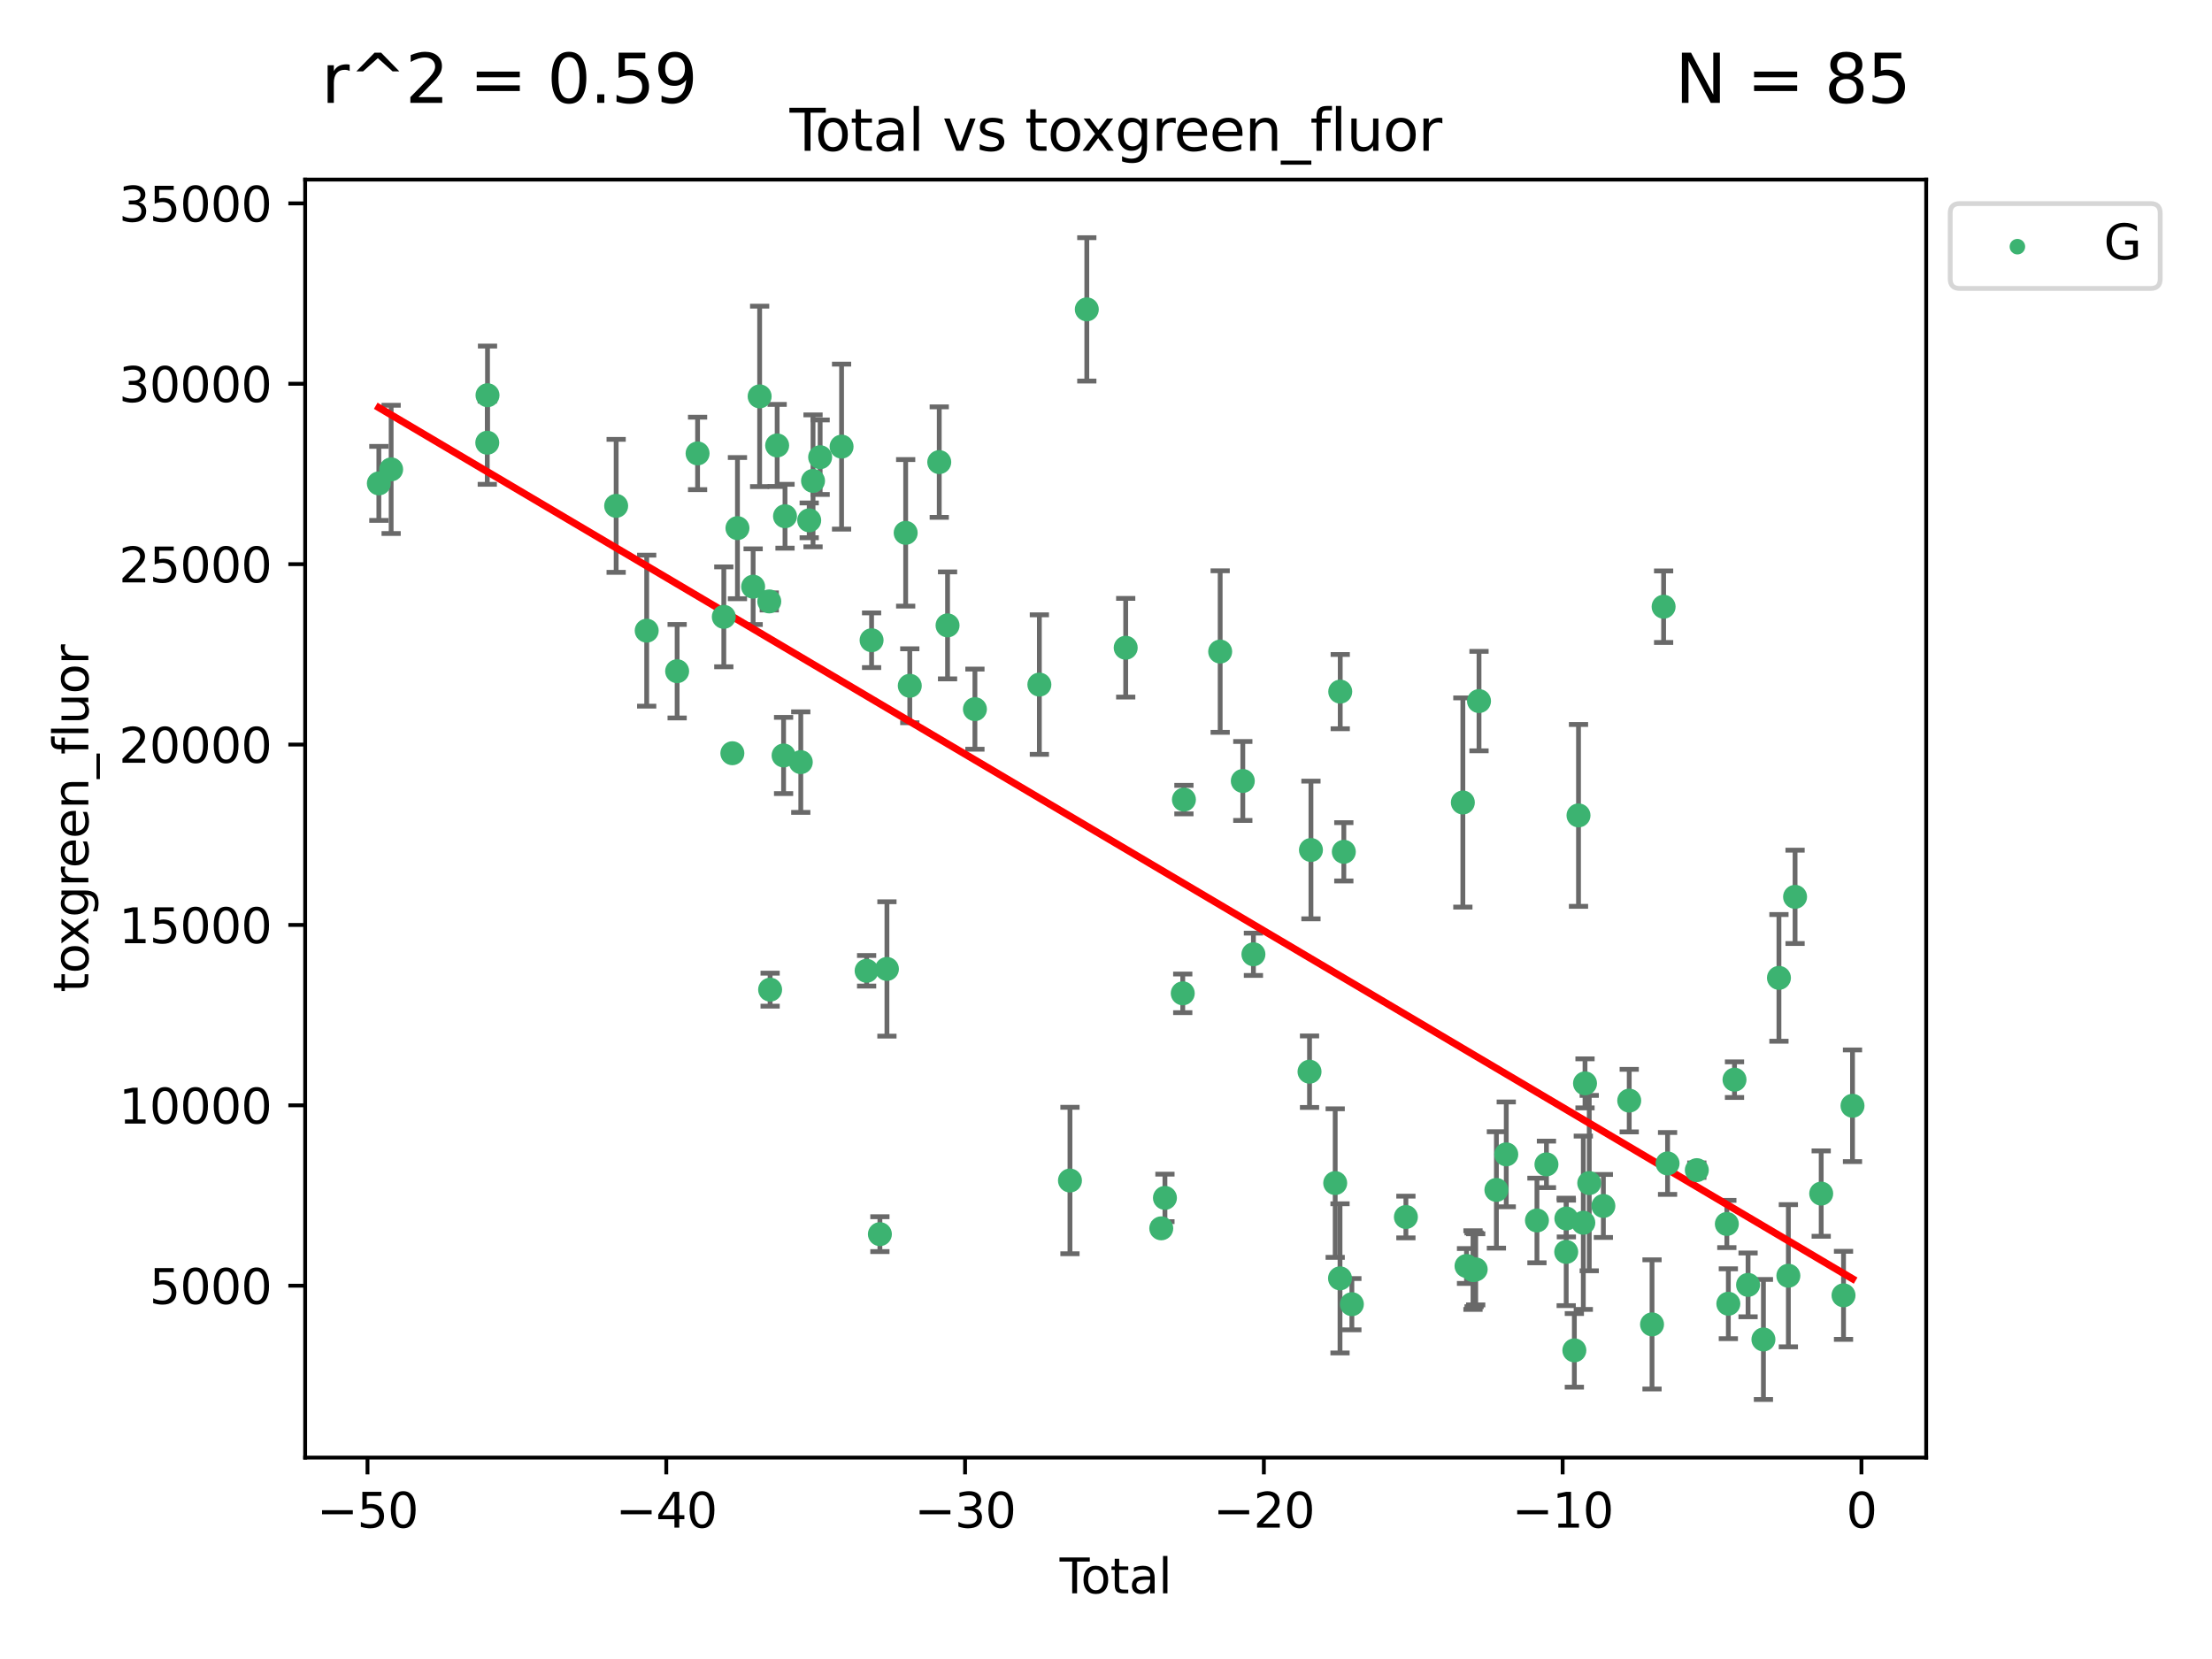 <?xml version="1.0" encoding="utf-8" standalone="no"?>
<!DOCTYPE svg PUBLIC "-//W3C//DTD SVG 1.1//EN"
  "http://www.w3.org/Graphics/SVG/1.1/DTD/svg11.dtd">
<svg xmlns:xlink="http://www.w3.org/1999/xlink" width="460.8pt" height="345.6pt" viewBox="0 0 460.8 345.6" xmlns="http://www.w3.org/2000/svg" version="1.1">
 <defs>
  <style type="text/css">*{stroke-linejoin: round; stroke-linecap: butt}</style>
 </defs>
 <g id="figure_1">
  <g id="patch_1">
   <path d="M 0 345.6 
L 460.8 345.6 
L 460.8 0 
L 0 0 
z
" style="fill: #ffffff"/>
  </g>
  <g id="axes_1">
   <g id="patch_2">
    <path d="M 63.571 303.64 
L 401.26 303.64 
L 401.26 37.411 
L 63.571 37.411 
z
" style="fill: #ffffff"/>
   </g>
   <g id="PathCollection_1">
    <defs>
     <path id="mad25b4e329" d="M 0 1.118 
C 0.297 1.118 0.581 1 0.791 0.791 
C 1 0.581 1.118 0.297 1.118 0 
C 1.118 -0.297 1 -0.581 0.791 -0.791 
C 0.581 -1 0.297 -1.118 0 -1.118 
C -0.297 -1.118 -0.581 -1 -0.791 -0.791 
C -1 -0.581 -1.118 -0.297 -1.118 0 
C -1.118 0.297 -1 0.581 -0.791 0.791 
C -0.581 1 -0.297 1.118 0 1.118 
z
" style="stroke: #3cb371"/>
    </defs>
    <g clip-path="url(#p214c3debb8)">
     <use xlink:href="#mad25b4e329" x="78.921" y="100.7" style="fill: #3cb371; stroke: #3cb371"/>
     <use xlink:href="#mad25b4e329" x="81.481" y="97.781" style="fill: #3cb371; stroke: #3cb371"/>
     <use xlink:href="#mad25b4e329" x="101.51" y="92.227" style="fill: #3cb371; stroke: #3cb371"/>
     <use xlink:href="#mad25b4e329" x="101.558" y="82.333" style="fill: #3cb371; stroke: #3cb371"/>
     <use xlink:href="#mad25b4e329" x="128.357" y="105.38" style="fill: #3cb371; stroke: #3cb371"/>
     <use xlink:href="#mad25b4e329" x="134.718" y="131.378" style="fill: #3cb371; stroke: #3cb371"/>
     <use xlink:href="#mad25b4e329" x="141.06" y="139.823" style="fill: #3cb371; stroke: #3cb371"/>
     <use xlink:href="#mad25b4e329" x="145.32" y="94.455" style="fill: #3cb371; stroke: #3cb371"/>
     <use xlink:href="#mad25b4e329" x="150.783" y="128.498" style="fill: #3cb371; stroke: #3cb371"/>
     <use xlink:href="#mad25b4e329" x="152.565" y="156.91" style="fill: #3cb371; stroke: #3cb371"/>
     <use xlink:href="#mad25b4e329" x="153.626" y="110.019" style="fill: #3cb371; stroke: #3cb371"/>
     <use xlink:href="#mad25b4e329" x="156.893" y="122.215" style="fill: #3cb371; stroke: #3cb371"/>
     <use xlink:href="#mad25b4e329" x="158.248" y="82.573" style="fill: #3cb371; stroke: #3cb371"/>
     <use xlink:href="#mad25b4e329" x="160.252" y="125.286" style="fill: #3cb371; stroke: #3cb371"/>
     <use xlink:href="#mad25b4e329" x="160.43" y="206.163" style="fill: #3cb371; stroke: #3cb371"/>
     <use xlink:href="#mad25b4e329" x="161.896" y="92.793" style="fill: #3cb371; stroke: #3cb371"/>
     <use xlink:href="#mad25b4e329" x="163.235" y="157.378" style="fill: #3cb371; stroke: #3cb371"/>
     <use xlink:href="#mad25b4e329" x="163.533" y="107.54" style="fill: #3cb371; stroke: #3cb371"/>
     <use xlink:href="#mad25b4e329" x="166.818" y="158.767" style="fill: #3cb371; stroke: #3cb371"/>
     <use xlink:href="#mad25b4e329" x="168.572" y="108.396" style="fill: #3cb371; stroke: #3cb371"/>
     <use xlink:href="#mad25b4e329" x="169.37" y="100.174" style="fill: #3cb371; stroke: #3cb371"/>
     <use xlink:href="#mad25b4e329" x="170.85" y="95.243" style="fill: #3cb371; stroke: #3cb371"/>
     <use xlink:href="#mad25b4e329" x="175.316" y="93.039" style="fill: #3cb371; stroke: #3cb371"/>
     <use xlink:href="#mad25b4e329" x="180.532" y="202.232" style="fill: #3cb371; stroke: #3cb371"/>
     <use xlink:href="#mad25b4e329" x="181.567" y="133.371" style="fill: #3cb371; stroke: #3cb371"/>
     <use xlink:href="#mad25b4e329" x="183.298" y="257.096" style="fill: #3cb371; stroke: #3cb371"/>
     <use xlink:href="#mad25b4e329" x="184.764" y="201.849" style="fill: #3cb371; stroke: #3cb371"/>
     <use xlink:href="#mad25b4e329" x="188.668" y="111.002" style="fill: #3cb371; stroke: #3cb371"/>
     <use xlink:href="#mad25b4e329" x="189.525" y="142.859" style="fill: #3cb371; stroke: #3cb371"/>
     <use xlink:href="#mad25b4e329" x="195.663" y="96.266" style="fill: #3cb371; stroke: #3cb371"/>
     <use xlink:href="#mad25b4e329" x="197.393" y="130.282" style="fill: #3cb371; stroke: #3cb371"/>
     <use xlink:href="#mad25b4e329" x="203.094" y="147.729" style="fill: #3cb371; stroke: #3cb371"/>
     <use xlink:href="#mad25b4e329" x="216.52" y="142.612" style="fill: #3cb371; stroke: #3cb371"/>
     <use xlink:href="#mad25b4e329" x="222.893" y="245.923" style="fill: #3cb371; stroke: #3cb371"/>
     <use xlink:href="#mad25b4e329" x="226.402" y="64.447" style="fill: #3cb371; stroke: #3cb371"/>
     <use xlink:href="#mad25b4e329" x="234.505" y="134.935" style="fill: #3cb371; stroke: #3cb371"/>
     <use xlink:href="#mad25b4e329" x="241.911" y="255.884" style="fill: #3cb371; stroke: #3cb371"/>
     <use xlink:href="#mad25b4e329" x="242.678" y="249.542" style="fill: #3cb371; stroke: #3cb371"/>
     <use xlink:href="#mad25b4e329" x="246.389" y="206.929" style="fill: #3cb371; stroke: #3cb371"/>
     <use xlink:href="#mad25b4e329" x="246.632" y="166.575" style="fill: #3cb371; stroke: #3cb371"/>
     <use xlink:href="#mad25b4e329" x="254.185" y="135.733" style="fill: #3cb371; stroke: #3cb371"/>
     <use xlink:href="#mad25b4e329" x="258.899" y="162.69" style="fill: #3cb371; stroke: #3cb371"/>
     <use xlink:href="#mad25b4e329" x="261.111" y="198.795" style="fill: #3cb371; stroke: #3cb371"/>
     <use xlink:href="#mad25b4e329" x="272.798" y="223.253" style="fill: #3cb371; stroke: #3cb371"/>
     <use xlink:href="#mad25b4e329" x="273.095" y="177.067" style="fill: #3cb371; stroke: #3cb371"/>
     <use xlink:href="#mad25b4e329" x="278.147" y="246.457" style="fill: #3cb371; stroke: #3cb371"/>
     <use xlink:href="#mad25b4e329" x="279.15" y="266.303" style="fill: #3cb371; stroke: #3cb371"/>
     <use xlink:href="#mad25b4e329" x="279.196" y="144.076" style="fill: #3cb371; stroke: #3cb371"/>
     <use xlink:href="#mad25b4e329" x="279.944" y="177.449" style="fill: #3cb371; stroke: #3cb371"/>
     <use xlink:href="#mad25b4e329" x="281.619" y="271.686" style="fill: #3cb371; stroke: #3cb371"/>
     <use xlink:href="#mad25b4e329" x="292.874" y="253.526" style="fill: #3cb371; stroke: #3cb371"/>
     <use xlink:href="#mad25b4e329" x="304.74" y="167.176" style="fill: #3cb371; stroke: #3cb371"/>
     <use xlink:href="#mad25b4e329" x="305.503" y="263.729" style="fill: #3cb371; stroke: #3cb371"/>
     <use xlink:href="#mad25b4e329" x="306.852" y="264.582" style="fill: #3cb371; stroke: #3cb371"/>
     <use xlink:href="#mad25b4e329" x="307.081" y="264.525" style="fill: #3cb371; stroke: #3cb371"/>
     <use xlink:href="#mad25b4e329" x="307.414" y="264.428" style="fill: #3cb371; stroke: #3cb371"/>
     <use xlink:href="#mad25b4e329" x="308.106" y="146.05" style="fill: #3cb371; stroke: #3cb371"/>
     <use xlink:href="#mad25b4e329" x="311.728" y="247.883" style="fill: #3cb371; stroke: #3cb371"/>
     <use xlink:href="#mad25b4e329" x="313.781" y="240.479" style="fill: #3cb371; stroke: #3cb371"/>
     <use xlink:href="#mad25b4e329" x="320.174" y="254.245" style="fill: #3cb371; stroke: #3cb371"/>
     <use xlink:href="#mad25b4e329" x="322.154" y="242.561" style="fill: #3cb371; stroke: #3cb371"/>
     <use xlink:href="#mad25b4e329" x="326.27" y="260.797" style="fill: #3cb371; stroke: #3cb371"/>
     <use xlink:href="#mad25b4e329" x="326.302" y="253.839" style="fill: #3cb371; stroke: #3cb371"/>
     <use xlink:href="#mad25b4e329" x="327.966" y="281.303" style="fill: #3cb371; stroke: #3cb371"/>
     <use xlink:href="#mad25b4e329" x="328.832" y="169.864" style="fill: #3cb371; stroke: #3cb371"/>
     <use xlink:href="#mad25b4e329" x="329.833" y="254.72" style="fill: #3cb371; stroke: #3cb371"/>
     <use xlink:href="#mad25b4e329" x="330.188" y="225.686" style="fill: #3cb371; stroke: #3cb371"/>
     <use xlink:href="#mad25b4e329" x="331.07" y="246.461" style="fill: #3cb371; stroke: #3cb371"/>
     <use xlink:href="#mad25b4e329" x="334.01" y="251.224" style="fill: #3cb371; stroke: #3cb371"/>
     <use xlink:href="#mad25b4e329" x="339.397" y="229.278" style="fill: #3cb371; stroke: #3cb371"/>
     <use xlink:href="#mad25b4e329" x="344.148" y="275.895" style="fill: #3cb371; stroke: #3cb371"/>
     <use xlink:href="#mad25b4e329" x="346.561" y="126.389" style="fill: #3cb371; stroke: #3cb371"/>
     <use xlink:href="#mad25b4e329" x="347.385" y="242.365" style="fill: #3cb371; stroke: #3cb371"/>
     <use xlink:href="#mad25b4e329" x="353.478" y="243.763" style="fill: #3cb371; stroke: #3cb371"/>
     <use xlink:href="#mad25b4e329" x="359.732" y="254.974" style="fill: #3cb371; stroke: #3cb371"/>
     <use xlink:href="#mad25b4e329" x="360.045" y="271.592" style="fill: #3cb371; stroke: #3cb371"/>
     <use xlink:href="#mad25b4e329" x="361.329" y="224.913" style="fill: #3cb371; stroke: #3cb371"/>
     <use xlink:href="#mad25b4e329" x="364.154" y="267.668" style="fill: #3cb371; stroke: #3cb371"/>
     <use xlink:href="#mad25b4e329" x="367.354" y="279.035" style="fill: #3cb371; stroke: #3cb371"/>
     <use xlink:href="#mad25b4e329" x="370.586" y="203.709" style="fill: #3cb371; stroke: #3cb371"/>
     <use xlink:href="#mad25b4e329" x="372.549" y="265.758" style="fill: #3cb371; stroke: #3cb371"/>
     <use xlink:href="#mad25b4e329" x="373.946" y="186.829" style="fill: #3cb371; stroke: #3cb371"/>
     <use xlink:href="#mad25b4e329" x="379.388" y="248.647" style="fill: #3cb371; stroke: #3cb371"/>
     <use xlink:href="#mad25b4e329" x="384.039" y="269.84" style="fill: #3cb371; stroke: #3cb371"/>
     <use xlink:href="#mad25b4e329" x="385.911" y="230.352" style="fill: #3cb371; stroke: #3cb371"/>
    </g>
   </g>
   <g id="matplotlib.axis_1">
    <g id="xtick_1">
     <g id="line2d_1">
      <defs>
       <path id="md5a4d100de" d="M 0 0 
L 0 3.5 
" style="stroke: #000000; stroke-width: 0.8"/>
      </defs>
      <g>
       <use xlink:href="#md5a4d100de" x="76.557" y="303.64" style="stroke: #000000; stroke-width: 0.8"/>
      </g>
     </g>
     <g id="text_1">
      <!-- −50 -->
      <g transform="translate(66.005 318.238)scale(0.1 -0.1)">
       <defs>
        <path id="DejaVuSans-2212" d="M 678 2272 
L 4684 2272 
L 4684 1741 
L 678 1741 
L 678 2272 
z
" transform="scale(0.016)"/>
        <path id="DejaVuSans-35" d="M 691 4666 
L 3169 4666 
L 3169 4134 
L 1269 4134 
L 1269 2991 
Q 1406 3038 1543 3061 
Q 1681 3084 1819 3084 
Q 2600 3084 3056 2656 
Q 3513 2228 3513 1497 
Q 3513 744 3044 326 
Q 2575 -91 1722 -91 
Q 1428 -91 1123 -41 
Q 819 9 494 109 
L 494 744 
Q 775 591 1075 516 
Q 1375 441 1709 441 
Q 2250 441 2565 725 
Q 2881 1009 2881 1497 
Q 2881 1984 2565 2268 
Q 2250 2553 1709 2553 
Q 1456 2553 1204 2497 
Q 953 2441 691 2322 
L 691 4666 
z
" transform="scale(0.016)"/>
        <path id="DejaVuSans-30" d="M 2034 4250 
Q 1547 4250 1301 3770 
Q 1056 3291 1056 2328 
Q 1056 1369 1301 889 
Q 1547 409 2034 409 
Q 2525 409 2770 889 
Q 3016 1369 3016 2328 
Q 3016 3291 2770 3770 
Q 2525 4250 2034 4250 
z
M 2034 4750 
Q 2819 4750 3233 4129 
Q 3647 3509 3647 2328 
Q 3647 1150 3233 529 
Q 2819 -91 2034 -91 
Q 1250 -91 836 529 
Q 422 1150 422 2328 
Q 422 3509 836 4129 
Q 1250 4750 2034 4750 
z
" transform="scale(0.016)"/>
       </defs>
       <use xlink:href="#DejaVuSans-2212"/>
       <use xlink:href="#DejaVuSans-35" x="83.789"/>
       <use xlink:href="#DejaVuSans-30" x="147.412"/>
      </g>
     </g>
    </g>
    <g id="xtick_2">
     <g id="line2d_2">
      <g>
       <use xlink:href="#md5a4d100de" x="138.8" y="303.64" style="stroke: #000000; stroke-width: 0.8"/>
      </g>
     </g>
     <g id="text_2">
      <!-- −40 -->
      <g transform="translate(128.248 318.238)scale(0.1 -0.1)">
       <defs>
        <path id="DejaVuSans-34" d="M 2419 4116 
L 825 1625 
L 2419 1625 
L 2419 4116 
z
M 2253 4666 
L 3047 4666 
L 3047 1625 
L 3713 1625 
L 3713 1100 
L 3047 1100 
L 3047 0 
L 2419 0 
L 2419 1100 
L 313 1100 
L 313 1709 
L 2253 4666 
z
" transform="scale(0.016)"/>
       </defs>
       <use xlink:href="#DejaVuSans-2212"/>
       <use xlink:href="#DejaVuSans-34" x="83.789"/>
       <use xlink:href="#DejaVuSans-30" x="147.412"/>
      </g>
     </g>
    </g>
    <g id="xtick_3">
     <g id="line2d_3">
      <g>
       <use xlink:href="#md5a4d100de" x="201.043" y="303.64" style="stroke: #000000; stroke-width: 0.8"/>
      </g>
     </g>
     <g id="text_3">
      <!-- −30 -->
      <g transform="translate(190.491 318.238)scale(0.1 -0.1)">
       <defs>
        <path id="DejaVuSans-33" d="M 2597 2516 
Q 3050 2419 3304 2112 
Q 3559 1806 3559 1356 
Q 3559 666 3084 287 
Q 2609 -91 1734 -91 
Q 1441 -91 1130 -33 
Q 819 25 488 141 
L 488 750 
Q 750 597 1062 519 
Q 1375 441 1716 441 
Q 2309 441 2620 675 
Q 2931 909 2931 1356 
Q 2931 1769 2642 2001 
Q 2353 2234 1838 2234 
L 1294 2234 
L 1294 2753 
L 1863 2753 
Q 2328 2753 2575 2939 
Q 2822 3125 2822 3475 
Q 2822 3834 2567 4026 
Q 2313 4219 1838 4219 
Q 1578 4219 1281 4162 
Q 984 4106 628 3988 
L 628 4550 
Q 988 4650 1302 4700 
Q 1616 4750 1894 4750 
Q 2613 4750 3031 4423 
Q 3450 4097 3450 3541 
Q 3450 3153 3228 2886 
Q 3006 2619 2597 2516 
z
" transform="scale(0.016)"/>
       </defs>
       <use xlink:href="#DejaVuSans-2212"/>
       <use xlink:href="#DejaVuSans-33" x="83.789"/>
       <use xlink:href="#DejaVuSans-30" x="147.412"/>
      </g>
     </g>
    </g>
    <g id="xtick_4">
     <g id="line2d_4">
      <g>
       <use xlink:href="#md5a4d100de" x="263.286" y="303.64" style="stroke: #000000; stroke-width: 0.8"/>
      </g>
     </g>
     <g id="text_4">
      <!-- −20 -->
      <g transform="translate(252.734 318.238)scale(0.1 -0.1)">
       <defs>
        <path id="DejaVuSans-32" d="M 1228 531 
L 3431 531 
L 3431 0 
L 469 0 
L 469 531 
Q 828 903 1448 1529 
Q 2069 2156 2228 2338 
Q 2531 2678 2651 2914 
Q 2772 3150 2772 3378 
Q 2772 3750 2511 3984 
Q 2250 4219 1831 4219 
Q 1534 4219 1204 4116 
Q 875 4013 500 3803 
L 500 4441 
Q 881 4594 1212 4672 
Q 1544 4750 1819 4750 
Q 2544 4750 2975 4387 
Q 3406 4025 3406 3419 
Q 3406 3131 3298 2873 
Q 3191 2616 2906 2266 
Q 2828 2175 2409 1742 
Q 1991 1309 1228 531 
z
" transform="scale(0.016)"/>
       </defs>
       <use xlink:href="#DejaVuSans-2212"/>
       <use xlink:href="#DejaVuSans-32" x="83.789"/>
       <use xlink:href="#DejaVuSans-30" x="147.412"/>
      </g>
     </g>
    </g>
    <g id="xtick_5">
     <g id="line2d_5">
      <g>
       <use xlink:href="#md5a4d100de" x="325.529" y="303.64" style="stroke: #000000; stroke-width: 0.8"/>
      </g>
     </g>
     <g id="text_5">
      <!-- −10 -->
      <g transform="translate(314.977 318.238)scale(0.1 -0.1)">
       <defs>
        <path id="DejaVuSans-31" d="M 794 531 
L 1825 531 
L 1825 4091 
L 703 3866 
L 703 4441 
L 1819 4666 
L 2450 4666 
L 2450 531 
L 3481 531 
L 3481 0 
L 794 0 
L 794 531 
z
" transform="scale(0.016)"/>
       </defs>
       <use xlink:href="#DejaVuSans-2212"/>
       <use xlink:href="#DejaVuSans-31" x="83.789"/>
       <use xlink:href="#DejaVuSans-30" x="147.412"/>
      </g>
     </g>
    </g>
    <g id="xtick_6">
     <g id="line2d_6">
      <g>
       <use xlink:href="#md5a4d100de" x="387.772" y="303.64" style="stroke: #000000; stroke-width: 0.8"/>
      </g>
     </g>
     <g id="text_6">
      <!-- 0 -->
      <g transform="translate(384.591 318.238)scale(0.1 -0.1)">
       <use xlink:href="#DejaVuSans-30"/>
      </g>
     </g>
    </g>
    <g id="text_7">
     <!-- Total -->
     <g transform="translate(220.739 331.917)scale(0.1 -0.1)">
      <defs>
       <path id="DejaVuSans-54" d="M -19 4666 
L 3928 4666 
L 3928 4134 
L 2272 4134 
L 2272 0 
L 1638 0 
L 1638 4134 
L -19 4134 
L -19 4666 
z
" transform="scale(0.016)"/>
       <path id="DejaVuSans-6f" d="M 1959 3097 
Q 1497 3097 1228 2736 
Q 959 2375 959 1747 
Q 959 1119 1226 758 
Q 1494 397 1959 397 
Q 2419 397 2687 759 
Q 2956 1122 2956 1747 
Q 2956 2369 2687 2733 
Q 2419 3097 1959 3097 
z
M 1959 3584 
Q 2709 3584 3137 3096 
Q 3566 2609 3566 1747 
Q 3566 888 3137 398 
Q 2709 -91 1959 -91 
Q 1206 -91 779 398 
Q 353 888 353 1747 
Q 353 2609 779 3096 
Q 1206 3584 1959 3584 
z
" transform="scale(0.016)"/>
       <path id="DejaVuSans-74" d="M 1172 4494 
L 1172 3500 
L 2356 3500 
L 2356 3053 
L 1172 3053 
L 1172 1153 
Q 1172 725 1289 603 
Q 1406 481 1766 481 
L 2356 481 
L 2356 0 
L 1766 0 
Q 1100 0 847 248 
Q 594 497 594 1153 
L 594 3053 
L 172 3053 
L 172 3500 
L 594 3500 
L 594 4494 
L 1172 4494 
z
" transform="scale(0.016)"/>
       <path id="DejaVuSans-61" d="M 2194 1759 
Q 1497 1759 1228 1600 
Q 959 1441 959 1056 
Q 959 750 1161 570 
Q 1363 391 1709 391 
Q 2188 391 2477 730 
Q 2766 1069 2766 1631 
L 2766 1759 
L 2194 1759 
z
M 3341 1997 
L 3341 0 
L 2766 0 
L 2766 531 
Q 2569 213 2275 61 
Q 1981 -91 1556 -91 
Q 1019 -91 701 211 
Q 384 513 384 1019 
Q 384 1609 779 1909 
Q 1175 2209 1959 2209 
L 2766 2209 
L 2766 2266 
Q 2766 2663 2505 2880 
Q 2244 3097 1772 3097 
Q 1472 3097 1187 3025 
Q 903 2953 641 2809 
L 641 3341 
Q 956 3463 1253 3523 
Q 1550 3584 1831 3584 
Q 2591 3584 2966 3190 
Q 3341 2797 3341 1997 
z
" transform="scale(0.016)"/>
       <path id="DejaVuSans-6c" d="M 603 4863 
L 1178 4863 
L 1178 0 
L 603 0 
L 603 4863 
z
" transform="scale(0.016)"/>
      </defs>
      <use xlink:href="#DejaVuSans-54"/>
      <use xlink:href="#DejaVuSans-6f" x="44.084"/>
      <use xlink:href="#DejaVuSans-74" x="105.266"/>
      <use xlink:href="#DejaVuSans-61" x="144.475"/>
      <use xlink:href="#DejaVuSans-6c" x="205.754"/>
     </g>
    </g>
   </g>
   <g id="matplotlib.axis_2">
    <g id="ytick_1">
     <g id="line2d_7">
      <defs>
       <path id="mbcfdec644b" d="M 0 0 
L -3.5 0 
" style="stroke: #000000; stroke-width: 0.8"/>
      </defs>
      <g>
       <use xlink:href="#mbcfdec644b" x="63.571" y="267.836" style="stroke: #000000; stroke-width: 0.8"/>
      </g>
     </g>
     <g id="text_8">
      <!-- 5000 -->
      <g transform="translate(31.121 271.635)scale(0.1 -0.1)">
       <use xlink:href="#DejaVuSans-35"/>
       <use xlink:href="#DejaVuSans-30" x="63.623"/>
       <use xlink:href="#DejaVuSans-30" x="127.246"/>
       <use xlink:href="#DejaVuSans-30" x="190.869"/>
      </g>
     </g>
    </g>
    <g id="ytick_2">
     <g id="line2d_8">
      <g>
       <use xlink:href="#mbcfdec644b" x="63.571" y="230.258" style="stroke: #000000; stroke-width: 0.8"/>
      </g>
     </g>
     <g id="text_9">
      <!-- 10000 -->
      <g transform="translate(24.759 234.057)scale(0.1 -0.1)">
       <use xlink:href="#DejaVuSans-31"/>
       <use xlink:href="#DejaVuSans-30" x="63.623"/>
       <use xlink:href="#DejaVuSans-30" x="127.246"/>
       <use xlink:href="#DejaVuSans-30" x="190.869"/>
       <use xlink:href="#DejaVuSans-30" x="254.492"/>
      </g>
     </g>
    </g>
    <g id="ytick_3">
     <g id="line2d_9">
      <g>
       <use xlink:href="#mbcfdec644b" x="63.571" y="192.68" style="stroke: #000000; stroke-width: 0.8"/>
      </g>
     </g>
     <g id="text_10">
      <!-- 15000 -->
      <g transform="translate(24.759 196.48)scale(0.1 -0.1)">
       <use xlink:href="#DejaVuSans-31"/>
       <use xlink:href="#DejaVuSans-35" x="63.623"/>
       <use xlink:href="#DejaVuSans-30" x="127.246"/>
       <use xlink:href="#DejaVuSans-30" x="190.869"/>
       <use xlink:href="#DejaVuSans-30" x="254.492"/>
      </g>
     </g>
    </g>
    <g id="ytick_4">
     <g id="line2d_10">
      <g>
       <use xlink:href="#mbcfdec644b" x="63.571" y="155.102" style="stroke: #000000; stroke-width: 0.8"/>
      </g>
     </g>
     <g id="text_11">
      <!-- 20000 -->
      <g transform="translate(24.759 158.902)scale(0.1 -0.1)">
       <use xlink:href="#DejaVuSans-32"/>
       <use xlink:href="#DejaVuSans-30" x="63.623"/>
       <use xlink:href="#DejaVuSans-30" x="127.246"/>
       <use xlink:href="#DejaVuSans-30" x="190.869"/>
       <use xlink:href="#DejaVuSans-30" x="254.492"/>
      </g>
     </g>
    </g>
    <g id="ytick_5">
     <g id="line2d_11">
      <g>
       <use xlink:href="#mbcfdec644b" x="63.571" y="117.524" style="stroke: #000000; stroke-width: 0.8"/>
      </g>
     </g>
     <g id="text_12">
      <!-- 25000 -->
      <g transform="translate(24.759 121.324)scale(0.1 -0.1)">
       <use xlink:href="#DejaVuSans-32"/>
       <use xlink:href="#DejaVuSans-35" x="63.623"/>
       <use xlink:href="#DejaVuSans-30" x="127.246"/>
       <use xlink:href="#DejaVuSans-30" x="190.869"/>
       <use xlink:href="#DejaVuSans-30" x="254.492"/>
      </g>
     </g>
    </g>
    <g id="ytick_6">
     <g id="line2d_12">
      <g>
       <use xlink:href="#mbcfdec644b" x="63.571" y="79.946" style="stroke: #000000; stroke-width: 0.8"/>
      </g>
     </g>
     <g id="text_13">
      <!-- 30000 -->
      <g transform="translate(24.759 83.746)scale(0.1 -0.1)">
       <use xlink:href="#DejaVuSans-33"/>
       <use xlink:href="#DejaVuSans-30" x="63.623"/>
       <use xlink:href="#DejaVuSans-30" x="127.246"/>
       <use xlink:href="#DejaVuSans-30" x="190.869"/>
       <use xlink:href="#DejaVuSans-30" x="254.492"/>
      </g>
     </g>
    </g>
    <g id="ytick_7">
     <g id="line2d_13">
      <g>
       <use xlink:href="#mbcfdec644b" x="63.571" y="42.369" style="stroke: #000000; stroke-width: 0.8"/>
      </g>
     </g>
     <g id="text_14">
      <!-- 35000 -->
      <g transform="translate(24.759 46.168)scale(0.1 -0.1)">
       <use xlink:href="#DejaVuSans-33"/>
       <use xlink:href="#DejaVuSans-35" x="63.623"/>
       <use xlink:href="#DejaVuSans-30" x="127.246"/>
       <use xlink:href="#DejaVuSans-30" x="190.869"/>
       <use xlink:href="#DejaVuSans-30" x="254.492"/>
      </g>
     </g>
    </g>
    <g id="text_15">
     <!-- toxgreen_fluor -->
     <g transform="translate(18.401 206.72)rotate(-90)scale(0.1 -0.1)">
      <defs>
       <path id="DejaVuSans-78" d="M 3513 3500 
L 2247 1797 
L 3578 0 
L 2900 0 
L 1881 1375 
L 863 0 
L 184 0 
L 1544 1831 
L 300 3500 
L 978 3500 
L 1906 2253 
L 2834 3500 
L 3513 3500 
z
" transform="scale(0.016)"/>
       <path id="DejaVuSans-67" d="M 2906 1791 
Q 2906 2416 2648 2759 
Q 2391 3103 1925 3103 
Q 1463 3103 1205 2759 
Q 947 2416 947 1791 
Q 947 1169 1205 825 
Q 1463 481 1925 481 
Q 2391 481 2648 825 
Q 2906 1169 2906 1791 
z
M 3481 434 
Q 3481 -459 3084 -895 
Q 2688 -1331 1869 -1331 
Q 1566 -1331 1297 -1286 
Q 1028 -1241 775 -1147 
L 775 -588 
Q 1028 -725 1275 -790 
Q 1522 -856 1778 -856 
Q 2344 -856 2625 -561 
Q 2906 -266 2906 331 
L 2906 616 
Q 2728 306 2450 153 
Q 2172 0 1784 0 
Q 1141 0 747 490 
Q 353 981 353 1791 
Q 353 2603 747 3093 
Q 1141 3584 1784 3584 
Q 2172 3584 2450 3431 
Q 2728 3278 2906 2969 
L 2906 3500 
L 3481 3500 
L 3481 434 
z
" transform="scale(0.016)"/>
       <path id="DejaVuSans-72" d="M 2631 2963 
Q 2534 3019 2420 3045 
Q 2306 3072 2169 3072 
Q 1681 3072 1420 2755 
Q 1159 2438 1159 1844 
L 1159 0 
L 581 0 
L 581 3500 
L 1159 3500 
L 1159 2956 
Q 1341 3275 1631 3429 
Q 1922 3584 2338 3584 
Q 2397 3584 2469 3576 
Q 2541 3569 2628 3553 
L 2631 2963 
z
" transform="scale(0.016)"/>
       <path id="DejaVuSans-65" d="M 3597 1894 
L 3597 1613 
L 953 1613 
Q 991 1019 1311 708 
Q 1631 397 2203 397 
Q 2534 397 2845 478 
Q 3156 559 3463 722 
L 3463 178 
Q 3153 47 2828 -22 
Q 2503 -91 2169 -91 
Q 1331 -91 842 396 
Q 353 884 353 1716 
Q 353 2575 817 3079 
Q 1281 3584 2069 3584 
Q 2775 3584 3186 3129 
Q 3597 2675 3597 1894 
z
M 3022 2063 
Q 3016 2534 2758 2815 
Q 2500 3097 2075 3097 
Q 1594 3097 1305 2825 
Q 1016 2553 972 2059 
L 3022 2063 
z
" transform="scale(0.016)"/>
       <path id="DejaVuSans-6e" d="M 3513 2113 
L 3513 0 
L 2938 0 
L 2938 2094 
Q 2938 2591 2744 2837 
Q 2550 3084 2163 3084 
Q 1697 3084 1428 2787 
Q 1159 2491 1159 1978 
L 1159 0 
L 581 0 
L 581 3500 
L 1159 3500 
L 1159 2956 
Q 1366 3272 1645 3428 
Q 1925 3584 2291 3584 
Q 2894 3584 3203 3211 
Q 3513 2838 3513 2113 
z
" transform="scale(0.016)"/>
       <path id="DejaVuSans-5f" d="M 3263 -1063 
L 3263 -1509 
L -63 -1509 
L -63 -1063 
L 3263 -1063 
z
" transform="scale(0.016)"/>
       <path id="DejaVuSans-66" d="M 2375 4863 
L 2375 4384 
L 1825 4384 
Q 1516 4384 1395 4259 
Q 1275 4134 1275 3809 
L 1275 3500 
L 2222 3500 
L 2222 3053 
L 1275 3053 
L 1275 0 
L 697 0 
L 697 3053 
L 147 3053 
L 147 3500 
L 697 3500 
L 697 3744 
Q 697 4328 969 4595 
Q 1241 4863 1831 4863 
L 2375 4863 
z
" transform="scale(0.016)"/>
       <path id="DejaVuSans-75" d="M 544 1381 
L 544 3500 
L 1119 3500 
L 1119 1403 
Q 1119 906 1312 657 
Q 1506 409 1894 409 
Q 2359 409 2629 706 
Q 2900 1003 2900 1516 
L 2900 3500 
L 3475 3500 
L 3475 0 
L 2900 0 
L 2900 538 
Q 2691 219 2414 64 
Q 2138 -91 1772 -91 
Q 1169 -91 856 284 
Q 544 659 544 1381 
z
M 1991 3584 
L 1991 3584 
z
" transform="scale(0.016)"/>
      </defs>
      <use xlink:href="#DejaVuSans-74"/>
      <use xlink:href="#DejaVuSans-6f" x="39.209"/>
      <use xlink:href="#DejaVuSans-78" x="97.266"/>
      <use xlink:href="#DejaVuSans-67" x="156.445"/>
      <use xlink:href="#DejaVuSans-72" x="219.922"/>
      <use xlink:href="#DejaVuSans-65" x="258.785"/>
      <use xlink:href="#DejaVuSans-65" x="320.309"/>
      <use xlink:href="#DejaVuSans-6e" x="381.832"/>
      <use xlink:href="#DejaVuSans-5f" x="445.211"/>
      <use xlink:href="#DejaVuSans-66" x="495.211"/>
      <use xlink:href="#DejaVuSans-6c" x="530.416"/>
      <use xlink:href="#DejaVuSans-75" x="558.199"/>
      <use xlink:href="#DejaVuSans-6f" x="621.578"/>
      <use xlink:href="#DejaVuSans-72" x="682.76"/>
     </g>
    </g>
   </g>
   <g id="LineCollection_1">
    <path d="M 78.921 108.412 
L 78.921 92.988 
" clip-path="url(#p214c3debb8)" style="fill: none; stroke: #696969"/>
    <path d="M 81.481 111.142 
L 81.481 84.421 
" clip-path="url(#p214c3debb8)" style="fill: none; stroke: #696969"/>
    <path d="M 101.51 100.89 
L 101.51 83.564 
" clip-path="url(#p214c3debb8)" style="fill: none; stroke: #696969"/>
    <path d="M 101.558 92.573 
L 101.558 72.093 
" clip-path="url(#p214c3debb8)" style="fill: none; stroke: #696969"/>
    <path d="M 128.357 119.23 
L 128.357 91.529 
" clip-path="url(#p214c3debb8)" style="fill: none; stroke: #696969"/>
    <path d="M 134.718 147.106 
L 134.718 115.649 
" clip-path="url(#p214c3debb8)" style="fill: none; stroke: #696969"/>
    <path d="M 141.06 149.561 
L 141.06 130.085 
" clip-path="url(#p214c3debb8)" style="fill: none; stroke: #696969"/>
    <path d="M 145.32 102.002 
L 145.32 86.909 
" clip-path="url(#p214c3debb8)" style="fill: none; stroke: #696969"/>
    <path d="M 150.783 138.903 
L 150.783 118.094 
" clip-path="url(#p214c3debb8)" style="fill: none; stroke: #696969"/>
    <path d="M 152.565 157.472 
L 152.565 156.347 
" clip-path="url(#p214c3debb8)" style="fill: none; stroke: #696969"/>
    <path d="M 153.626 124.723 
L 153.626 95.314 
" clip-path="url(#p214c3debb8)" style="fill: none; stroke: #696969"/>
    <path d="M 156.893 130.099 
L 156.893 114.331 
" clip-path="url(#p214c3debb8)" style="fill: none; stroke: #696969"/>
    <path d="M 158.248 101.364 
L 158.248 63.781 
" clip-path="url(#p214c3debb8)" style="fill: none; stroke: #696969"/>
    <path d="M 160.252 127.072 
L 160.252 123.499 
" clip-path="url(#p214c3debb8)" style="fill: none; stroke: #696969"/>
    <path d="M 160.43 209.601 
L 160.43 202.726 
" clip-path="url(#p214c3debb8)" style="fill: none; stroke: #696969"/>
    <path d="M 161.896 101.339 
L 161.896 84.247 
" clip-path="url(#p214c3debb8)" style="fill: none; stroke: #696969"/>
    <path d="M 163.235 165.318 
L 163.235 149.438 
" clip-path="url(#p214c3debb8)" style="fill: none; stroke: #696969"/>
    <path d="M 163.533 114.193 
L 163.533 100.887 
" clip-path="url(#p214c3debb8)" style="fill: none; stroke: #696969"/>
    <path d="M 166.818 169.24 
L 166.818 148.293 
" clip-path="url(#p214c3debb8)" style="fill: none; stroke: #696969"/>
    <path d="M 168.572 112.016 
L 168.572 104.776 
" clip-path="url(#p214c3debb8)" style="fill: none; stroke: #696969"/>
    <path d="M 169.37 113.918 
L 169.37 86.43 
" clip-path="url(#p214c3debb8)" style="fill: none; stroke: #696969"/>
    <path d="M 170.85 103.005 
L 170.85 87.481 
" clip-path="url(#p214c3debb8)" style="fill: none; stroke: #696969"/>
    <path d="M 175.316 110.224 
L 175.316 75.854 
" clip-path="url(#p214c3debb8)" style="fill: none; stroke: #696969"/>
    <path d="M 180.532 205.417 
L 180.532 199.048 
" clip-path="url(#p214c3debb8)" style="fill: none; stroke: #696969"/>
    <path d="M 181.567 139.066 
L 181.567 127.675 
" clip-path="url(#p214c3debb8)" style="fill: none; stroke: #696969"/>
    <path d="M 183.298 260.726 
L 183.298 253.466 
" clip-path="url(#p214c3debb8)" style="fill: none; stroke: #696969"/>
    <path d="M 184.764 215.843 
L 184.764 187.856 
" clip-path="url(#p214c3debb8)" style="fill: none; stroke: #696969"/>
    <path d="M 188.668 126.269 
L 188.668 95.735 
" clip-path="url(#p214c3debb8)" style="fill: none; stroke: #696969"/>
    <path d="M 189.525 150.561 
L 189.525 135.157 
" clip-path="url(#p214c3debb8)" style="fill: none; stroke: #696969"/>
    <path d="M 195.663 107.771 
L 195.663 84.76 
" clip-path="url(#p214c3debb8)" style="fill: none; stroke: #696969"/>
    <path d="M 197.393 141.421 
L 197.393 119.142 
" clip-path="url(#p214c3debb8)" style="fill: none; stroke: #696969"/>
    <path d="M 203.094 156.078 
L 203.094 139.381 
" clip-path="url(#p214c3debb8)" style="fill: none; stroke: #696969"/>
    <path d="M 216.52 157.145 
L 216.52 128.079 
" clip-path="url(#p214c3debb8)" style="fill: none; stroke: #696969"/>
    <path d="M 222.893 261.173 
L 222.893 230.672 
" clip-path="url(#p214c3debb8)" style="fill: none; stroke: #696969"/>
    <path d="M 226.402 79.381 
L 226.402 49.513 
" clip-path="url(#p214c3debb8)" style="fill: none; stroke: #696969"/>
    <path d="M 234.505 145.216 
L 234.505 124.653 
" clip-path="url(#p214c3debb8)" style="fill: none; stroke: #696969"/>
    <path d="M 241.911 256.833 
L 241.911 254.936 
" clip-path="url(#p214c3debb8)" style="fill: none; stroke: #696969"/>
    <path d="M 242.678 254.487 
L 242.678 244.597 
" clip-path="url(#p214c3debb8)" style="fill: none; stroke: #696969"/>
    <path d="M 246.389 210.953 
L 246.389 202.906 
" clip-path="url(#p214c3debb8)" style="fill: none; stroke: #696969"/>
    <path d="M 246.632 169.546 
L 246.632 163.604 
" clip-path="url(#p214c3debb8)" style="fill: none; stroke: #696969"/>
    <path d="M 254.185 152.556 
L 254.185 118.909 
" clip-path="url(#p214c3debb8)" style="fill: none; stroke: #696969"/>
    <path d="M 258.899 170.916 
L 258.899 154.464 
" clip-path="url(#p214c3debb8)" style="fill: none; stroke: #696969"/>
    <path d="M 261.111 203.197 
L 261.111 194.392 
" clip-path="url(#p214c3debb8)" style="fill: none; stroke: #696969"/>
    <path d="M 272.798 230.698 
L 272.798 215.808 
" clip-path="url(#p214c3debb8)" style="fill: none; stroke: #696969"/>
    <path d="M 273.095 191.41 
L 273.095 162.723 
" clip-path="url(#p214c3debb8)" style="fill: none; stroke: #696969"/>
    <path d="M 278.147 261.93 
L 278.147 230.984 
" clip-path="url(#p214c3debb8)" style="fill: none; stroke: #696969"/>
    <path d="M 279.15 281.841 
L 279.15 250.765 
" clip-path="url(#p214c3debb8)" style="fill: none; stroke: #696969"/>
    <path d="M 279.196 151.812 
L 279.196 136.34 
" clip-path="url(#p214c3debb8)" style="fill: none; stroke: #696969"/>
    <path d="M 279.944 183.522 
L 279.944 171.376 
" clip-path="url(#p214c3debb8)" style="fill: none; stroke: #696969"/>
    <path d="M 281.619 277.026 
L 281.619 266.346 
" clip-path="url(#p214c3debb8)" style="fill: none; stroke: #696969"/>
    <path d="M 292.874 257.866 
L 292.874 249.186 
" clip-path="url(#p214c3debb8)" style="fill: none; stroke: #696969"/>
    <path d="M 304.74 188.966 
L 304.74 145.385 
" clip-path="url(#p214c3debb8)" style="fill: none; stroke: #696969"/>
    <path d="M 305.503 267.364 
L 305.503 260.094 
" clip-path="url(#p214c3debb8)" style="fill: none; stroke: #696969"/>
    <path d="M 306.852 272.775 
L 306.852 256.389 
" clip-path="url(#p214c3debb8)" style="fill: none; stroke: #696969"/>
    <path d="M 307.081 272.208 
L 307.081 256.842 
" clip-path="url(#p214c3debb8)" style="fill: none; stroke: #696969"/>
    <path d="M 307.414 271.837 
L 307.414 257.019 
" clip-path="url(#p214c3debb8)" style="fill: none; stroke: #696969"/>
    <path d="M 308.106 156.409 
L 308.106 135.691 
" clip-path="url(#p214c3debb8)" style="fill: none; stroke: #696969"/>
    <path d="M 311.728 260.009 
L 311.728 235.758 
" clip-path="url(#p214c3debb8)" style="fill: none; stroke: #696969"/>
    <path d="M 313.781 251.397 
L 313.781 229.562 
" clip-path="url(#p214c3debb8)" style="fill: none; stroke: #696969"/>
    <path d="M 320.174 263.06 
L 320.174 245.431 
" clip-path="url(#p214c3debb8)" style="fill: none; stroke: #696969"/>
    <path d="M 322.154 247.404 
L 322.154 237.718 
" clip-path="url(#p214c3debb8)" style="fill: none; stroke: #696969"/>
    <path d="M 326.27 271.987 
L 326.27 249.607 
" clip-path="url(#p214c3debb8)" style="fill: none; stroke: #696969"/>
    <path d="M 326.302 257.669 
L 326.302 250.01 
" clip-path="url(#p214c3debb8)" style="fill: none; stroke: #696969"/>
    <path d="M 327.966 288.973 
L 327.966 273.633 
" clip-path="url(#p214c3debb8)" style="fill: none; stroke: #696969"/>
    <path d="M 328.832 188.806 
L 328.832 150.923 
" clip-path="url(#p214c3debb8)" style="fill: none; stroke: #696969"/>
    <path d="M 329.833 272.774 
L 329.833 236.667 
" clip-path="url(#p214c3debb8)" style="fill: none; stroke: #696969"/>
    <path d="M 330.188 230.794 
L 330.188 220.579 
" clip-path="url(#p214c3debb8)" style="fill: none; stroke: #696969"/>
    <path d="M 331.07 264.728 
L 331.07 228.194 
" clip-path="url(#p214c3debb8)" style="fill: none; stroke: #696969"/>
    <path d="M 334.01 257.787 
L 334.01 244.661 
" clip-path="url(#p214c3debb8)" style="fill: none; stroke: #696969"/>
    <path d="M 339.397 235.793 
L 339.397 222.764 
" clip-path="url(#p214c3debb8)" style="fill: none; stroke: #696969"/>
    <path d="M 344.148 289.353 
L 344.148 262.437 
" clip-path="url(#p214c3debb8)" style="fill: none; stroke: #696969"/>
    <path d="M 346.561 133.842 
L 346.561 118.936 
" clip-path="url(#p214c3debb8)" style="fill: none; stroke: #696969"/>
    <path d="M 347.385 248.81 
L 347.385 235.92 
" clip-path="url(#p214c3debb8)" style="fill: none; stroke: #696969"/>
    <path d="M 353.478 245.269 
L 353.478 242.256 
" clip-path="url(#p214c3debb8)" style="fill: none; stroke: #696969"/>
    <path d="M 359.732 259.895 
L 359.732 250.053 
" clip-path="url(#p214c3debb8)" style="fill: none; stroke: #696969"/>
    <path d="M 360.045 278.87 
L 360.045 264.314 
" clip-path="url(#p214c3debb8)" style="fill: none; stroke: #696969"/>
    <path d="M 361.329 228.626 
L 361.329 221.201 
" clip-path="url(#p214c3debb8)" style="fill: none; stroke: #696969"/>
    <path d="M 364.154 274.315 
L 364.154 261.022 
" clip-path="url(#p214c3debb8)" style="fill: none; stroke: #696969"/>
    <path d="M 367.354 291.539 
L 367.354 266.532 
" clip-path="url(#p214c3debb8)" style="fill: none; stroke: #696969"/>
    <path d="M 370.586 216.907 
L 370.586 190.512 
" clip-path="url(#p214c3debb8)" style="fill: none; stroke: #696969"/>
    <path d="M 372.549 280.572 
L 372.549 250.944 
" clip-path="url(#p214c3debb8)" style="fill: none; stroke: #696969"/>
    <path d="M 373.946 196.552 
L 373.946 177.107 
" clip-path="url(#p214c3debb8)" style="fill: none; stroke: #696969"/>
    <path d="M 379.388 257.542 
L 379.388 239.752 
" clip-path="url(#p214c3debb8)" style="fill: none; stroke: #696969"/>
    <path d="M 384.039 279.01 
L 384.039 260.671 
" clip-path="url(#p214c3debb8)" style="fill: none; stroke: #696969"/>
    <path d="M 385.911 241.982 
L 385.911 218.722 
" clip-path="url(#p214c3debb8)" style="fill: none; stroke: #696969"/>
   </g>
   <g id="line2d_14">
    <defs>
     <path id="m2d86e3b3be" d="M 2 0 
L -2 -0 
" style="stroke: #696969"/>
    </defs>
    <g clip-path="url(#p214c3debb8)">
     <use xlink:href="#m2d86e3b3be" x="78.921" y="108.412" style="fill: #696969; stroke: #696969"/>
     <use xlink:href="#m2d86e3b3be" x="81.481" y="111.142" style="fill: #696969; stroke: #696969"/>
     <use xlink:href="#m2d86e3b3be" x="101.51" y="100.89" style="fill: #696969; stroke: #696969"/>
     <use xlink:href="#m2d86e3b3be" x="101.558" y="92.573" style="fill: #696969; stroke: #696969"/>
     <use xlink:href="#m2d86e3b3be" x="128.357" y="119.23" style="fill: #696969; stroke: #696969"/>
     <use xlink:href="#m2d86e3b3be" x="134.718" y="147.106" style="fill: #696969; stroke: #696969"/>
     <use xlink:href="#m2d86e3b3be" x="141.06" y="149.561" style="fill: #696969; stroke: #696969"/>
     <use xlink:href="#m2d86e3b3be" x="145.32" y="102.002" style="fill: #696969; stroke: #696969"/>
     <use xlink:href="#m2d86e3b3be" x="150.783" y="138.903" style="fill: #696969; stroke: #696969"/>
     <use xlink:href="#m2d86e3b3be" x="152.565" y="157.472" style="fill: #696969; stroke: #696969"/>
     <use xlink:href="#m2d86e3b3be" x="153.626" y="124.723" style="fill: #696969; stroke: #696969"/>
     <use xlink:href="#m2d86e3b3be" x="156.893" y="130.099" style="fill: #696969; stroke: #696969"/>
     <use xlink:href="#m2d86e3b3be" x="158.248" y="101.364" style="fill: #696969; stroke: #696969"/>
     <use xlink:href="#m2d86e3b3be" x="160.252" y="127.072" style="fill: #696969; stroke: #696969"/>
     <use xlink:href="#m2d86e3b3be" x="160.43" y="209.601" style="fill: #696969; stroke: #696969"/>
     <use xlink:href="#m2d86e3b3be" x="161.896" y="101.339" style="fill: #696969; stroke: #696969"/>
     <use xlink:href="#m2d86e3b3be" x="163.235" y="165.318" style="fill: #696969; stroke: #696969"/>
     <use xlink:href="#m2d86e3b3be" x="163.533" y="114.193" style="fill: #696969; stroke: #696969"/>
     <use xlink:href="#m2d86e3b3be" x="166.818" y="169.24" style="fill: #696969; stroke: #696969"/>
     <use xlink:href="#m2d86e3b3be" x="168.572" y="112.016" style="fill: #696969; stroke: #696969"/>
     <use xlink:href="#m2d86e3b3be" x="169.37" y="113.918" style="fill: #696969; stroke: #696969"/>
     <use xlink:href="#m2d86e3b3be" x="170.85" y="103.005" style="fill: #696969; stroke: #696969"/>
     <use xlink:href="#m2d86e3b3be" x="175.316" y="110.224" style="fill: #696969; stroke: #696969"/>
     <use xlink:href="#m2d86e3b3be" x="180.532" y="205.417" style="fill: #696969; stroke: #696969"/>
     <use xlink:href="#m2d86e3b3be" x="181.567" y="139.066" style="fill: #696969; stroke: #696969"/>
     <use xlink:href="#m2d86e3b3be" x="183.298" y="260.726" style="fill: #696969; stroke: #696969"/>
     <use xlink:href="#m2d86e3b3be" x="184.764" y="215.843" style="fill: #696969; stroke: #696969"/>
     <use xlink:href="#m2d86e3b3be" x="188.668" y="126.269" style="fill: #696969; stroke: #696969"/>
     <use xlink:href="#m2d86e3b3be" x="189.525" y="150.561" style="fill: #696969; stroke: #696969"/>
     <use xlink:href="#m2d86e3b3be" x="195.663" y="107.771" style="fill: #696969; stroke: #696969"/>
     <use xlink:href="#m2d86e3b3be" x="197.393" y="141.421" style="fill: #696969; stroke: #696969"/>
     <use xlink:href="#m2d86e3b3be" x="203.094" y="156.078" style="fill: #696969; stroke: #696969"/>
     <use xlink:href="#m2d86e3b3be" x="216.52" y="157.145" style="fill: #696969; stroke: #696969"/>
     <use xlink:href="#m2d86e3b3be" x="222.893" y="261.173" style="fill: #696969; stroke: #696969"/>
     <use xlink:href="#m2d86e3b3be" x="226.402" y="79.381" style="fill: #696969; stroke: #696969"/>
     <use xlink:href="#m2d86e3b3be" x="234.505" y="145.216" style="fill: #696969; stroke: #696969"/>
     <use xlink:href="#m2d86e3b3be" x="241.911" y="256.833" style="fill: #696969; stroke: #696969"/>
     <use xlink:href="#m2d86e3b3be" x="242.678" y="254.487" style="fill: #696969; stroke: #696969"/>
     <use xlink:href="#m2d86e3b3be" x="246.389" y="210.953" style="fill: #696969; stroke: #696969"/>
     <use xlink:href="#m2d86e3b3be" x="246.632" y="169.546" style="fill: #696969; stroke: #696969"/>
     <use xlink:href="#m2d86e3b3be" x="254.185" y="152.556" style="fill: #696969; stroke: #696969"/>
     <use xlink:href="#m2d86e3b3be" x="258.899" y="170.916" style="fill: #696969; stroke: #696969"/>
     <use xlink:href="#m2d86e3b3be" x="261.111" y="203.197" style="fill: #696969; stroke: #696969"/>
     <use xlink:href="#m2d86e3b3be" x="272.798" y="230.698" style="fill: #696969; stroke: #696969"/>
     <use xlink:href="#m2d86e3b3be" x="273.095" y="191.41" style="fill: #696969; stroke: #696969"/>
     <use xlink:href="#m2d86e3b3be" x="278.147" y="261.93" style="fill: #696969; stroke: #696969"/>
     <use xlink:href="#m2d86e3b3be" x="279.15" y="281.841" style="fill: #696969; stroke: #696969"/>
     <use xlink:href="#m2d86e3b3be" x="279.196" y="151.812" style="fill: #696969; stroke: #696969"/>
     <use xlink:href="#m2d86e3b3be" x="279.944" y="183.522" style="fill: #696969; stroke: #696969"/>
     <use xlink:href="#m2d86e3b3be" x="281.619" y="277.026" style="fill: #696969; stroke: #696969"/>
     <use xlink:href="#m2d86e3b3be" x="292.874" y="257.866" style="fill: #696969; stroke: #696969"/>
     <use xlink:href="#m2d86e3b3be" x="304.74" y="188.966" style="fill: #696969; stroke: #696969"/>
     <use xlink:href="#m2d86e3b3be" x="305.503" y="267.364" style="fill: #696969; stroke: #696969"/>
     <use xlink:href="#m2d86e3b3be" x="306.852" y="272.775" style="fill: #696969; stroke: #696969"/>
     <use xlink:href="#m2d86e3b3be" x="307.081" y="272.208" style="fill: #696969; stroke: #696969"/>
     <use xlink:href="#m2d86e3b3be" x="307.414" y="271.837" style="fill: #696969; stroke: #696969"/>
     <use xlink:href="#m2d86e3b3be" x="308.106" y="156.409" style="fill: #696969; stroke: #696969"/>
     <use xlink:href="#m2d86e3b3be" x="311.728" y="260.009" style="fill: #696969; stroke: #696969"/>
     <use xlink:href="#m2d86e3b3be" x="313.781" y="251.397" style="fill: #696969; stroke: #696969"/>
     <use xlink:href="#m2d86e3b3be" x="320.174" y="263.06" style="fill: #696969; stroke: #696969"/>
     <use xlink:href="#m2d86e3b3be" x="322.154" y="247.404" style="fill: #696969; stroke: #696969"/>
     <use xlink:href="#m2d86e3b3be" x="326.27" y="271.987" style="fill: #696969; stroke: #696969"/>
     <use xlink:href="#m2d86e3b3be" x="326.302" y="257.669" style="fill: #696969; stroke: #696969"/>
     <use xlink:href="#m2d86e3b3be" x="327.966" y="288.973" style="fill: #696969; stroke: #696969"/>
     <use xlink:href="#m2d86e3b3be" x="328.832" y="188.806" style="fill: #696969; stroke: #696969"/>
     <use xlink:href="#m2d86e3b3be" x="329.833" y="272.774" style="fill: #696969; stroke: #696969"/>
     <use xlink:href="#m2d86e3b3be" x="330.188" y="230.794" style="fill: #696969; stroke: #696969"/>
     <use xlink:href="#m2d86e3b3be" x="331.07" y="264.728" style="fill: #696969; stroke: #696969"/>
     <use xlink:href="#m2d86e3b3be" x="334.01" y="257.787" style="fill: #696969; stroke: #696969"/>
     <use xlink:href="#m2d86e3b3be" x="339.397" y="235.793" style="fill: #696969; stroke: #696969"/>
     <use xlink:href="#m2d86e3b3be" x="344.148" y="289.353" style="fill: #696969; stroke: #696969"/>
     <use xlink:href="#m2d86e3b3be" x="346.561" y="133.842" style="fill: #696969; stroke: #696969"/>
     <use xlink:href="#m2d86e3b3be" x="347.385" y="248.81" style="fill: #696969; stroke: #696969"/>
     <use xlink:href="#m2d86e3b3be" x="353.478" y="245.269" style="fill: #696969; stroke: #696969"/>
     <use xlink:href="#m2d86e3b3be" x="359.732" y="259.895" style="fill: #696969; stroke: #696969"/>
     <use xlink:href="#m2d86e3b3be" x="360.045" y="278.87" style="fill: #696969; stroke: #696969"/>
     <use xlink:href="#m2d86e3b3be" x="361.329" y="228.626" style="fill: #696969; stroke: #696969"/>
     <use xlink:href="#m2d86e3b3be" x="364.154" y="274.315" style="fill: #696969; stroke: #696969"/>
     <use xlink:href="#m2d86e3b3be" x="367.354" y="291.539" style="fill: #696969; stroke: #696969"/>
     <use xlink:href="#m2d86e3b3be" x="370.586" y="216.907" style="fill: #696969; stroke: #696969"/>
     <use xlink:href="#m2d86e3b3be" x="372.549" y="280.572" style="fill: #696969; stroke: #696969"/>
     <use xlink:href="#m2d86e3b3be" x="373.946" y="196.552" style="fill: #696969; stroke: #696969"/>
     <use xlink:href="#m2d86e3b3be" x="379.388" y="257.542" style="fill: #696969; stroke: #696969"/>
     <use xlink:href="#m2d86e3b3be" x="384.039" y="279.01" style="fill: #696969; stroke: #696969"/>
     <use xlink:href="#m2d86e3b3be" x="385.911" y="241.982" style="fill: #696969; stroke: #696969"/>
    </g>
   </g>
   <g id="line2d_15">
    <g clip-path="url(#p214c3debb8)">
     <use xlink:href="#m2d86e3b3be" x="78.921" y="92.988" style="fill: #696969; stroke: #696969"/>
     <use xlink:href="#m2d86e3b3be" x="81.481" y="84.421" style="fill: #696969; stroke: #696969"/>
     <use xlink:href="#m2d86e3b3be" x="101.51" y="83.564" style="fill: #696969; stroke: #696969"/>
     <use xlink:href="#m2d86e3b3be" x="101.558" y="72.093" style="fill: #696969; stroke: #696969"/>
     <use xlink:href="#m2d86e3b3be" x="128.357" y="91.529" style="fill: #696969; stroke: #696969"/>
     <use xlink:href="#m2d86e3b3be" x="134.718" y="115.649" style="fill: #696969; stroke: #696969"/>
     <use xlink:href="#m2d86e3b3be" x="141.06" y="130.085" style="fill: #696969; stroke: #696969"/>
     <use xlink:href="#m2d86e3b3be" x="145.32" y="86.909" style="fill: #696969; stroke: #696969"/>
     <use xlink:href="#m2d86e3b3be" x="150.783" y="118.094" style="fill: #696969; stroke: #696969"/>
     <use xlink:href="#m2d86e3b3be" x="152.565" y="156.347" style="fill: #696969; stroke: #696969"/>
     <use xlink:href="#m2d86e3b3be" x="153.626" y="95.314" style="fill: #696969; stroke: #696969"/>
     <use xlink:href="#m2d86e3b3be" x="156.893" y="114.331" style="fill: #696969; stroke: #696969"/>
     <use xlink:href="#m2d86e3b3be" x="158.248" y="63.781" style="fill: #696969; stroke: #696969"/>
     <use xlink:href="#m2d86e3b3be" x="160.252" y="123.499" style="fill: #696969; stroke: #696969"/>
     <use xlink:href="#m2d86e3b3be" x="160.43" y="202.726" style="fill: #696969; stroke: #696969"/>
     <use xlink:href="#m2d86e3b3be" x="161.896" y="84.247" style="fill: #696969; stroke: #696969"/>
     <use xlink:href="#m2d86e3b3be" x="163.235" y="149.438" style="fill: #696969; stroke: #696969"/>
     <use xlink:href="#m2d86e3b3be" x="163.533" y="100.887" style="fill: #696969; stroke: #696969"/>
     <use xlink:href="#m2d86e3b3be" x="166.818" y="148.293" style="fill: #696969; stroke: #696969"/>
     <use xlink:href="#m2d86e3b3be" x="168.572" y="104.776" style="fill: #696969; stroke: #696969"/>
     <use xlink:href="#m2d86e3b3be" x="169.37" y="86.43" style="fill: #696969; stroke: #696969"/>
     <use xlink:href="#m2d86e3b3be" x="170.85" y="87.481" style="fill: #696969; stroke: #696969"/>
     <use xlink:href="#m2d86e3b3be" x="175.316" y="75.854" style="fill: #696969; stroke: #696969"/>
     <use xlink:href="#m2d86e3b3be" x="180.532" y="199.048" style="fill: #696969; stroke: #696969"/>
     <use xlink:href="#m2d86e3b3be" x="181.567" y="127.675" style="fill: #696969; stroke: #696969"/>
     <use xlink:href="#m2d86e3b3be" x="183.298" y="253.466" style="fill: #696969; stroke: #696969"/>
     <use xlink:href="#m2d86e3b3be" x="184.764" y="187.856" style="fill: #696969; stroke: #696969"/>
     <use xlink:href="#m2d86e3b3be" x="188.668" y="95.735" style="fill: #696969; stroke: #696969"/>
     <use xlink:href="#m2d86e3b3be" x="189.525" y="135.157" style="fill: #696969; stroke: #696969"/>
     <use xlink:href="#m2d86e3b3be" x="195.663" y="84.76" style="fill: #696969; stroke: #696969"/>
     <use xlink:href="#m2d86e3b3be" x="197.393" y="119.142" style="fill: #696969; stroke: #696969"/>
     <use xlink:href="#m2d86e3b3be" x="203.094" y="139.381" style="fill: #696969; stroke: #696969"/>
     <use xlink:href="#m2d86e3b3be" x="216.52" y="128.079" style="fill: #696969; stroke: #696969"/>
     <use xlink:href="#m2d86e3b3be" x="222.893" y="230.672" style="fill: #696969; stroke: #696969"/>
     <use xlink:href="#m2d86e3b3be" x="226.402" y="49.513" style="fill: #696969; stroke: #696969"/>
     <use xlink:href="#m2d86e3b3be" x="234.505" y="124.653" style="fill: #696969; stroke: #696969"/>
     <use xlink:href="#m2d86e3b3be" x="241.911" y="254.936" style="fill: #696969; stroke: #696969"/>
     <use xlink:href="#m2d86e3b3be" x="242.678" y="244.597" style="fill: #696969; stroke: #696969"/>
     <use xlink:href="#m2d86e3b3be" x="246.389" y="202.906" style="fill: #696969; stroke: #696969"/>
     <use xlink:href="#m2d86e3b3be" x="246.632" y="163.604" style="fill: #696969; stroke: #696969"/>
     <use xlink:href="#m2d86e3b3be" x="254.185" y="118.909" style="fill: #696969; stroke: #696969"/>
     <use xlink:href="#m2d86e3b3be" x="258.899" y="154.464" style="fill: #696969; stroke: #696969"/>
     <use xlink:href="#m2d86e3b3be" x="261.111" y="194.392" style="fill: #696969; stroke: #696969"/>
     <use xlink:href="#m2d86e3b3be" x="272.798" y="215.808" style="fill: #696969; stroke: #696969"/>
     <use xlink:href="#m2d86e3b3be" x="273.095" y="162.723" style="fill: #696969; stroke: #696969"/>
     <use xlink:href="#m2d86e3b3be" x="278.147" y="230.984" style="fill: #696969; stroke: #696969"/>
     <use xlink:href="#m2d86e3b3be" x="279.15" y="250.765" style="fill: #696969; stroke: #696969"/>
     <use xlink:href="#m2d86e3b3be" x="279.196" y="136.34" style="fill: #696969; stroke: #696969"/>
     <use xlink:href="#m2d86e3b3be" x="279.944" y="171.376" style="fill: #696969; stroke: #696969"/>
     <use xlink:href="#m2d86e3b3be" x="281.619" y="266.346" style="fill: #696969; stroke: #696969"/>
     <use xlink:href="#m2d86e3b3be" x="292.874" y="249.186" style="fill: #696969; stroke: #696969"/>
     <use xlink:href="#m2d86e3b3be" x="304.74" y="145.385" style="fill: #696969; stroke: #696969"/>
     <use xlink:href="#m2d86e3b3be" x="305.503" y="260.094" style="fill: #696969; stroke: #696969"/>
     <use xlink:href="#m2d86e3b3be" x="306.852" y="256.389" style="fill: #696969; stroke: #696969"/>
     <use xlink:href="#m2d86e3b3be" x="307.081" y="256.842" style="fill: #696969; stroke: #696969"/>
     <use xlink:href="#m2d86e3b3be" x="307.414" y="257.019" style="fill: #696969; stroke: #696969"/>
     <use xlink:href="#m2d86e3b3be" x="308.106" y="135.691" style="fill: #696969; stroke: #696969"/>
     <use xlink:href="#m2d86e3b3be" x="311.728" y="235.758" style="fill: #696969; stroke: #696969"/>
     <use xlink:href="#m2d86e3b3be" x="313.781" y="229.562" style="fill: #696969; stroke: #696969"/>
     <use xlink:href="#m2d86e3b3be" x="320.174" y="245.431" style="fill: #696969; stroke: #696969"/>
     <use xlink:href="#m2d86e3b3be" x="322.154" y="237.718" style="fill: #696969; stroke: #696969"/>
     <use xlink:href="#m2d86e3b3be" x="326.27" y="249.607" style="fill: #696969; stroke: #696969"/>
     <use xlink:href="#m2d86e3b3be" x="326.302" y="250.01" style="fill: #696969; stroke: #696969"/>
     <use xlink:href="#m2d86e3b3be" x="327.966" y="273.633" style="fill: #696969; stroke: #696969"/>
     <use xlink:href="#m2d86e3b3be" x="328.832" y="150.923" style="fill: #696969; stroke: #696969"/>
     <use xlink:href="#m2d86e3b3be" x="329.833" y="236.667" style="fill: #696969; stroke: #696969"/>
     <use xlink:href="#m2d86e3b3be" x="330.188" y="220.579" style="fill: #696969; stroke: #696969"/>
     <use xlink:href="#m2d86e3b3be" x="331.07" y="228.194" style="fill: #696969; stroke: #696969"/>
     <use xlink:href="#m2d86e3b3be" x="334.01" y="244.661" style="fill: #696969; stroke: #696969"/>
     <use xlink:href="#m2d86e3b3be" x="339.397" y="222.764" style="fill: #696969; stroke: #696969"/>
     <use xlink:href="#m2d86e3b3be" x="344.148" y="262.437" style="fill: #696969; stroke: #696969"/>
     <use xlink:href="#m2d86e3b3be" x="346.561" y="118.936" style="fill: #696969; stroke: #696969"/>
     <use xlink:href="#m2d86e3b3be" x="347.385" y="235.92" style="fill: #696969; stroke: #696969"/>
     <use xlink:href="#m2d86e3b3be" x="353.478" y="242.256" style="fill: #696969; stroke: #696969"/>
     <use xlink:href="#m2d86e3b3be" x="359.732" y="250.053" style="fill: #696969; stroke: #696969"/>
     <use xlink:href="#m2d86e3b3be" x="360.045" y="264.314" style="fill: #696969; stroke: #696969"/>
     <use xlink:href="#m2d86e3b3be" x="361.329" y="221.201" style="fill: #696969; stroke: #696969"/>
     <use xlink:href="#m2d86e3b3be" x="364.154" y="261.022" style="fill: #696969; stroke: #696969"/>
     <use xlink:href="#m2d86e3b3be" x="367.354" y="266.532" style="fill: #696969; stroke: #696969"/>
     <use xlink:href="#m2d86e3b3be" x="370.586" y="190.512" style="fill: #696969; stroke: #696969"/>
     <use xlink:href="#m2d86e3b3be" x="372.549" y="250.944" style="fill: #696969; stroke: #696969"/>
     <use xlink:href="#m2d86e3b3be" x="373.946" y="177.107" style="fill: #696969; stroke: #696969"/>
     <use xlink:href="#m2d86e3b3be" x="379.388" y="239.752" style="fill: #696969; stroke: #696969"/>
     <use xlink:href="#m2d86e3b3be" x="384.039" y="260.671" style="fill: #696969; stroke: #696969"/>
     <use xlink:href="#m2d86e3b3be" x="385.911" y="218.722" style="fill: #696969; stroke: #696969"/>
    </g>
   </g>
   <g id="line2d_16">
    <path d="M 78.921 84.908 
L 81.481 86.422 
L 101.51 98.262 
L 101.558 98.291 
L 128.357 114.134 
L 134.718 117.894 
L 141.06 121.643 
L 145.32 124.162 
L 150.783 127.391 
L 152.565 128.445 
L 153.626 129.072 
L 156.893 131.003 
L 158.248 131.804 
L 160.252 132.989 
L 160.43 133.094 
L 161.896 133.961 
L 163.235 134.753 
L 163.533 134.928 
L 166.818 136.871 
L 168.572 137.908 
L 169.37 138.38 
L 170.85 139.254 
L 175.316 141.894 
L 180.532 144.978 
L 181.567 145.59 
L 183.298 146.613 
L 184.764 147.48 
L 188.668 149.787 
L 189.525 150.294 
L 195.663 153.923 
L 197.393 154.946 
L 203.094 158.316 
L 216.52 166.253 
L 222.893 170.021 
L 226.402 172.095 
L 234.505 176.885 
L 241.911 181.263 
L 242.678 181.717 
L 246.389 183.911 
L 246.632 184.054 
L 254.185 188.52 
L 258.899 191.307 
L 261.111 192.614 
L 272.798 199.523 
L 273.095 199.699 
L 278.147 202.685 
L 279.15 203.278 
L 279.196 203.305 
L 279.944 203.748 
L 281.619 204.738 
L 292.874 211.391 
L 304.74 218.406 
L 305.503 218.857 
L 306.852 219.655 
L 307.081 219.79 
L 307.414 219.987 
L 308.106 220.396 
L 311.728 222.537 
L 313.781 223.751 
L 320.174 227.53 
L 322.154 228.701 
L 326.27 231.134 
L 326.302 231.153 
L 327.966 232.137 
L 328.832 232.649 
L 329.833 233.241 
L 330.188 233.45 
L 331.07 233.972 
L 334.01 235.71 
L 339.397 238.894 
L 344.148 241.703 
L 346.561 243.13 
L 347.385 243.617 
L 353.478 247.218 
L 359.732 250.916 
L 360.045 251.101 
L 361.329 251.86 
L 364.154 253.53 
L 367.354 255.422 
L 370.586 257.333 
L 372.549 258.493 
L 373.946 259.319 
L 379.388 262.536 
L 384.039 265.286 
L 385.911 266.392 
" clip-path="url(#p214c3debb8)" style="fill: none; stroke: #ff0000; stroke-width: 1.5; stroke-linecap: square"/>
   </g>
   <g id="line2d_17">
    <defs>
     <path id="mb47f65600f" d="M 0 2 
C 0.53 2 1.039 1.789 1.414 1.414 
C 1.789 1.039 2 0.53 2 0 
C 2 -0.53 1.789 -1.039 1.414 -1.414 
C 1.039 -1.789 0.53 -2 0 -2 
C -0.53 -2 -1.039 -1.789 -1.414 -1.414 
C -1.789 -1.039 -2 -0.53 -2 0 
C -2 0.53 -1.789 1.039 -1.414 1.414 
C -1.039 1.789 -0.53 2 0 2 
z
" style="stroke: #3cb371"/>
    </defs>
    <g clip-path="url(#p214c3debb8)">
     <use xlink:href="#mb47f65600f" x="78.921" y="100.7" style="fill: #3cb371; stroke: #3cb371"/>
     <use xlink:href="#mb47f65600f" x="81.481" y="97.781" style="fill: #3cb371; stroke: #3cb371"/>
     <use xlink:href="#mb47f65600f" x="101.51" y="92.227" style="fill: #3cb371; stroke: #3cb371"/>
     <use xlink:href="#mb47f65600f" x="101.558" y="82.333" style="fill: #3cb371; stroke: #3cb371"/>
     <use xlink:href="#mb47f65600f" x="128.357" y="105.38" style="fill: #3cb371; stroke: #3cb371"/>
     <use xlink:href="#mb47f65600f" x="134.718" y="131.378" style="fill: #3cb371; stroke: #3cb371"/>
     <use xlink:href="#mb47f65600f" x="141.06" y="139.823" style="fill: #3cb371; stroke: #3cb371"/>
     <use xlink:href="#mb47f65600f" x="145.32" y="94.455" style="fill: #3cb371; stroke: #3cb371"/>
     <use xlink:href="#mb47f65600f" x="150.783" y="128.498" style="fill: #3cb371; stroke: #3cb371"/>
     <use xlink:href="#mb47f65600f" x="152.565" y="156.91" style="fill: #3cb371; stroke: #3cb371"/>
     <use xlink:href="#mb47f65600f" x="153.626" y="110.019" style="fill: #3cb371; stroke: #3cb371"/>
     <use xlink:href="#mb47f65600f" x="156.893" y="122.215" style="fill: #3cb371; stroke: #3cb371"/>
     <use xlink:href="#mb47f65600f" x="158.248" y="82.573" style="fill: #3cb371; stroke: #3cb371"/>
     <use xlink:href="#mb47f65600f" x="160.252" y="125.286" style="fill: #3cb371; stroke: #3cb371"/>
     <use xlink:href="#mb47f65600f" x="160.43" y="206.163" style="fill: #3cb371; stroke: #3cb371"/>
     <use xlink:href="#mb47f65600f" x="161.896" y="92.793" style="fill: #3cb371; stroke: #3cb371"/>
     <use xlink:href="#mb47f65600f" x="163.235" y="157.378" style="fill: #3cb371; stroke: #3cb371"/>
     <use xlink:href="#mb47f65600f" x="163.533" y="107.54" style="fill: #3cb371; stroke: #3cb371"/>
     <use xlink:href="#mb47f65600f" x="166.818" y="158.767" style="fill: #3cb371; stroke: #3cb371"/>
     <use xlink:href="#mb47f65600f" x="168.572" y="108.396" style="fill: #3cb371; stroke: #3cb371"/>
     <use xlink:href="#mb47f65600f" x="169.37" y="100.174" style="fill: #3cb371; stroke: #3cb371"/>
     <use xlink:href="#mb47f65600f" x="170.85" y="95.243" style="fill: #3cb371; stroke: #3cb371"/>
     <use xlink:href="#mb47f65600f" x="175.316" y="93.039" style="fill: #3cb371; stroke: #3cb371"/>
     <use xlink:href="#mb47f65600f" x="180.532" y="202.232" style="fill: #3cb371; stroke: #3cb371"/>
     <use xlink:href="#mb47f65600f" x="181.567" y="133.371" style="fill: #3cb371; stroke: #3cb371"/>
     <use xlink:href="#mb47f65600f" x="183.298" y="257.096" style="fill: #3cb371; stroke: #3cb371"/>
     <use xlink:href="#mb47f65600f" x="184.764" y="201.849" style="fill: #3cb371; stroke: #3cb371"/>
     <use xlink:href="#mb47f65600f" x="188.668" y="111.002" style="fill: #3cb371; stroke: #3cb371"/>
     <use xlink:href="#mb47f65600f" x="189.525" y="142.859" style="fill: #3cb371; stroke: #3cb371"/>
     <use xlink:href="#mb47f65600f" x="195.663" y="96.266" style="fill: #3cb371; stroke: #3cb371"/>
     <use xlink:href="#mb47f65600f" x="197.393" y="130.282" style="fill: #3cb371; stroke: #3cb371"/>
     <use xlink:href="#mb47f65600f" x="203.094" y="147.729" style="fill: #3cb371; stroke: #3cb371"/>
     <use xlink:href="#mb47f65600f" x="216.52" y="142.612" style="fill: #3cb371; stroke: #3cb371"/>
     <use xlink:href="#mb47f65600f" x="222.893" y="245.923" style="fill: #3cb371; stroke: #3cb371"/>
     <use xlink:href="#mb47f65600f" x="226.402" y="64.447" style="fill: #3cb371; stroke: #3cb371"/>
     <use xlink:href="#mb47f65600f" x="234.505" y="134.935" style="fill: #3cb371; stroke: #3cb371"/>
     <use xlink:href="#mb47f65600f" x="241.911" y="255.884" style="fill: #3cb371; stroke: #3cb371"/>
     <use xlink:href="#mb47f65600f" x="242.678" y="249.542" style="fill: #3cb371; stroke: #3cb371"/>
     <use xlink:href="#mb47f65600f" x="246.389" y="206.929" style="fill: #3cb371; stroke: #3cb371"/>
     <use xlink:href="#mb47f65600f" x="246.632" y="166.575" style="fill: #3cb371; stroke: #3cb371"/>
     <use xlink:href="#mb47f65600f" x="254.185" y="135.733" style="fill: #3cb371; stroke: #3cb371"/>
     <use xlink:href="#mb47f65600f" x="258.899" y="162.69" style="fill: #3cb371; stroke: #3cb371"/>
     <use xlink:href="#mb47f65600f" x="261.111" y="198.795" style="fill: #3cb371; stroke: #3cb371"/>
     <use xlink:href="#mb47f65600f" x="272.798" y="223.253" style="fill: #3cb371; stroke: #3cb371"/>
     <use xlink:href="#mb47f65600f" x="273.095" y="177.067" style="fill: #3cb371; stroke: #3cb371"/>
     <use xlink:href="#mb47f65600f" x="278.147" y="246.457" style="fill: #3cb371; stroke: #3cb371"/>
     <use xlink:href="#mb47f65600f" x="279.15" y="266.303" style="fill: #3cb371; stroke: #3cb371"/>
     <use xlink:href="#mb47f65600f" x="279.196" y="144.076" style="fill: #3cb371; stroke: #3cb371"/>
     <use xlink:href="#mb47f65600f" x="279.944" y="177.449" style="fill: #3cb371; stroke: #3cb371"/>
     <use xlink:href="#mb47f65600f" x="281.619" y="271.686" style="fill: #3cb371; stroke: #3cb371"/>
     <use xlink:href="#mb47f65600f" x="292.874" y="253.526" style="fill: #3cb371; stroke: #3cb371"/>
     <use xlink:href="#mb47f65600f" x="304.74" y="167.176" style="fill: #3cb371; stroke: #3cb371"/>
     <use xlink:href="#mb47f65600f" x="305.503" y="263.729" style="fill: #3cb371; stroke: #3cb371"/>
     <use xlink:href="#mb47f65600f" x="306.852" y="264.582" style="fill: #3cb371; stroke: #3cb371"/>
     <use xlink:href="#mb47f65600f" x="307.081" y="264.525" style="fill: #3cb371; stroke: #3cb371"/>
     <use xlink:href="#mb47f65600f" x="307.414" y="264.428" style="fill: #3cb371; stroke: #3cb371"/>
     <use xlink:href="#mb47f65600f" x="308.106" y="146.05" style="fill: #3cb371; stroke: #3cb371"/>
     <use xlink:href="#mb47f65600f" x="311.728" y="247.883" style="fill: #3cb371; stroke: #3cb371"/>
     <use xlink:href="#mb47f65600f" x="313.781" y="240.479" style="fill: #3cb371; stroke: #3cb371"/>
     <use xlink:href="#mb47f65600f" x="320.174" y="254.245" style="fill: #3cb371; stroke: #3cb371"/>
     <use xlink:href="#mb47f65600f" x="322.154" y="242.561" style="fill: #3cb371; stroke: #3cb371"/>
     <use xlink:href="#mb47f65600f" x="326.27" y="260.797" style="fill: #3cb371; stroke: #3cb371"/>
     <use xlink:href="#mb47f65600f" x="326.302" y="253.839" style="fill: #3cb371; stroke: #3cb371"/>
     <use xlink:href="#mb47f65600f" x="327.966" y="281.303" style="fill: #3cb371; stroke: #3cb371"/>
     <use xlink:href="#mb47f65600f" x="328.832" y="169.864" style="fill: #3cb371; stroke: #3cb371"/>
     <use xlink:href="#mb47f65600f" x="329.833" y="254.72" style="fill: #3cb371; stroke: #3cb371"/>
     <use xlink:href="#mb47f65600f" x="330.188" y="225.686" style="fill: #3cb371; stroke: #3cb371"/>
     <use xlink:href="#mb47f65600f" x="331.07" y="246.461" style="fill: #3cb371; stroke: #3cb371"/>
     <use xlink:href="#mb47f65600f" x="334.01" y="251.224" style="fill: #3cb371; stroke: #3cb371"/>
     <use xlink:href="#mb47f65600f" x="339.397" y="229.278" style="fill: #3cb371; stroke: #3cb371"/>
     <use xlink:href="#mb47f65600f" x="344.148" y="275.895" style="fill: #3cb371; stroke: #3cb371"/>
     <use xlink:href="#mb47f65600f" x="346.561" y="126.389" style="fill: #3cb371; stroke: #3cb371"/>
     <use xlink:href="#mb47f65600f" x="347.385" y="242.365" style="fill: #3cb371; stroke: #3cb371"/>
     <use xlink:href="#mb47f65600f" x="353.478" y="243.763" style="fill: #3cb371; stroke: #3cb371"/>
     <use xlink:href="#mb47f65600f" x="359.732" y="254.974" style="fill: #3cb371; stroke: #3cb371"/>
     <use xlink:href="#mb47f65600f" x="360.045" y="271.592" style="fill: #3cb371; stroke: #3cb371"/>
     <use xlink:href="#mb47f65600f" x="361.329" y="224.913" style="fill: #3cb371; stroke: #3cb371"/>
     <use xlink:href="#mb47f65600f" x="364.154" y="267.668" style="fill: #3cb371; stroke: #3cb371"/>
     <use xlink:href="#mb47f65600f" x="367.354" y="279.035" style="fill: #3cb371; stroke: #3cb371"/>
     <use xlink:href="#mb47f65600f" x="370.586" y="203.709" style="fill: #3cb371; stroke: #3cb371"/>
     <use xlink:href="#mb47f65600f" x="372.549" y="265.758" style="fill: #3cb371; stroke: #3cb371"/>
     <use xlink:href="#mb47f65600f" x="373.946" y="186.829" style="fill: #3cb371; stroke: #3cb371"/>
     <use xlink:href="#mb47f65600f" x="379.388" y="248.647" style="fill: #3cb371; stroke: #3cb371"/>
     <use xlink:href="#mb47f65600f" x="384.039" y="269.84" style="fill: #3cb371; stroke: #3cb371"/>
     <use xlink:href="#mb47f65600f" x="385.911" y="230.352" style="fill: #3cb371; stroke: #3cb371"/>
    </g>
   </g>
   <g id="patch_3">
    <path d="M 63.571 303.64 
L 63.571 37.411 
" style="fill: none; stroke: #000000; stroke-width: 0.8; stroke-linejoin: miter; stroke-linecap: square"/>
   </g>
   <g id="patch_4">
    <path d="M 401.26 303.64 
L 401.26 37.411 
" style="fill: none; stroke: #000000; stroke-width: 0.8; stroke-linejoin: miter; stroke-linecap: square"/>
   </g>
   <g id="patch_5">
    <path d="M 63.571 303.64 
L 401.26 303.64 
" style="fill: none; stroke: #000000; stroke-width: 0.8; stroke-linejoin: miter; stroke-linecap: square"/>
   </g>
   <g id="patch_6">
    <path d="M 63.571 37.411 
L 401.26 37.411 
" style="fill: none; stroke: #000000; stroke-width: 0.8; stroke-linejoin: miter; stroke-linecap: square"/>
   </g>
   <g id="text_16">
    <!-- N = 85 -->
    <g transform="translate(348.964 21.426)scale(0.14 -0.14)">
     <defs>
      <path id="DejaVuSans-4e" d="M 628 4666 
L 1478 4666 
L 3547 763 
L 3547 4666 
L 4159 4666 
L 4159 0 
L 3309 0 
L 1241 3903 
L 1241 0 
L 628 0 
L 628 4666 
z
" transform="scale(0.016)"/>
      <path id="DejaVuSans-20" transform="scale(0.016)"/>
      <path id="DejaVuSans-3d" d="M 678 2906 
L 4684 2906 
L 4684 2381 
L 678 2381 
L 678 2906 
z
M 678 1631 
L 4684 1631 
L 4684 1100 
L 678 1100 
L 678 1631 
z
" transform="scale(0.016)"/>
      <path id="DejaVuSans-38" d="M 2034 2216 
Q 1584 2216 1326 1975 
Q 1069 1734 1069 1313 
Q 1069 891 1326 650 
Q 1584 409 2034 409 
Q 2484 409 2743 651 
Q 3003 894 3003 1313 
Q 3003 1734 2745 1975 
Q 2488 2216 2034 2216 
z
M 1403 2484 
Q 997 2584 770 2862 
Q 544 3141 544 3541 
Q 544 4100 942 4425 
Q 1341 4750 2034 4750 
Q 2731 4750 3128 4425 
Q 3525 4100 3525 3541 
Q 3525 3141 3298 2862 
Q 3072 2584 2669 2484 
Q 3125 2378 3379 2068 
Q 3634 1759 3634 1313 
Q 3634 634 3220 271 
Q 2806 -91 2034 -91 
Q 1263 -91 848 271 
Q 434 634 434 1313 
Q 434 1759 690 2068 
Q 947 2378 1403 2484 
z
M 1172 3481 
Q 1172 3119 1398 2916 
Q 1625 2713 2034 2713 
Q 2441 2713 2670 2916 
Q 2900 3119 2900 3481 
Q 2900 3844 2670 4047 
Q 2441 4250 2034 4250 
Q 1625 4250 1398 4047 
Q 1172 3844 1172 3481 
z
" transform="scale(0.016)"/>
     </defs>
     <use xlink:href="#DejaVuSans-4e"/>
     <use xlink:href="#DejaVuSans-20" x="74.805"/>
     <use xlink:href="#DejaVuSans-3d" x="106.592"/>
     <use xlink:href="#DejaVuSans-20" x="190.381"/>
     <use xlink:href="#DejaVuSans-38" x="222.168"/>
     <use xlink:href="#DejaVuSans-35" x="285.791"/>
    </g>
   </g>
   <g id="text_17">
    <!-- r^2 = 0.59 -->
    <g transform="translate(66.948 21.426)scale(0.14 -0.14)">
     <defs>
      <path id="DejaVuSans-5e" d="M 2988 4666 
L 4684 2925 
L 4056 2925 
L 2681 4159 
L 1306 2925 
L 678 2925 
L 2375 4666 
L 2988 4666 
z
" transform="scale(0.016)"/>
      <path id="DejaVuSans-2e" d="M 684 794 
L 1344 794 
L 1344 0 
L 684 0 
L 684 794 
z
" transform="scale(0.016)"/>
      <path id="DejaVuSans-39" d="M 703 97 
L 703 672 
Q 941 559 1184 500 
Q 1428 441 1663 441 
Q 2288 441 2617 861 
Q 2947 1281 2994 2138 
Q 2813 1869 2534 1725 
Q 2256 1581 1919 1581 
Q 1219 1581 811 2004 
Q 403 2428 403 3163 
Q 403 3881 828 4315 
Q 1253 4750 1959 4750 
Q 2769 4750 3195 4129 
Q 3622 3509 3622 2328 
Q 3622 1225 3098 567 
Q 2575 -91 1691 -91 
Q 1453 -91 1209 -44 
Q 966 3 703 97 
z
M 1959 2075 
Q 2384 2075 2632 2365 
Q 2881 2656 2881 3163 
Q 2881 3666 2632 3958 
Q 2384 4250 1959 4250 
Q 1534 4250 1286 3958 
Q 1038 3666 1038 3163 
Q 1038 2656 1286 2365 
Q 1534 2075 1959 2075 
z
" transform="scale(0.016)"/>
     </defs>
     <use xlink:href="#DejaVuSans-72"/>
     <use xlink:href="#DejaVuSans-5e" x="41.113"/>
     <use xlink:href="#DejaVuSans-32" x="124.902"/>
     <use xlink:href="#DejaVuSans-20" x="188.525"/>
     <use xlink:href="#DejaVuSans-3d" x="220.312"/>
     <use xlink:href="#DejaVuSans-20" x="304.102"/>
     <use xlink:href="#DejaVuSans-30" x="335.889"/>
     <use xlink:href="#DejaVuSans-2e" x="399.512"/>
     <use xlink:href="#DejaVuSans-35" x="431.299"/>
     <use xlink:href="#DejaVuSans-39" x="494.922"/>
    </g>
   </g>
   <g id="text_18">
    <!-- Total vs toxgreen_fluor -->
    <g transform="translate(164.48 31.411)scale(0.12 -0.12)">
     <defs>
      <path id="DejaVuSans-76" d="M 191 3500 
L 800 3500 
L 1894 563 
L 2988 3500 
L 3597 3500 
L 2284 0 
L 1503 0 
L 191 3500 
z
" transform="scale(0.016)"/>
      <path id="DejaVuSans-73" d="M 2834 3397 
L 2834 2853 
Q 2591 2978 2328 3040 
Q 2066 3103 1784 3103 
Q 1356 3103 1142 2972 
Q 928 2841 928 2578 
Q 928 2378 1081 2264 
Q 1234 2150 1697 2047 
L 1894 2003 
Q 2506 1872 2764 1633 
Q 3022 1394 3022 966 
Q 3022 478 2636 193 
Q 2250 -91 1575 -91 
Q 1294 -91 989 -36 
Q 684 19 347 128 
L 347 722 
Q 666 556 975 473 
Q 1284 391 1588 391 
Q 1994 391 2212 530 
Q 2431 669 2431 922 
Q 2431 1156 2273 1281 
Q 2116 1406 1581 1522 
L 1381 1569 
Q 847 1681 609 1914 
Q 372 2147 372 2553 
Q 372 3047 722 3315 
Q 1072 3584 1716 3584 
Q 2034 3584 2315 3537 
Q 2597 3491 2834 3397 
z
" transform="scale(0.016)"/>
     </defs>
     <use xlink:href="#DejaVuSans-54"/>
     <use xlink:href="#DejaVuSans-6f" x="44.084"/>
     <use xlink:href="#DejaVuSans-74" x="105.266"/>
     <use xlink:href="#DejaVuSans-61" x="144.475"/>
     <use xlink:href="#DejaVuSans-6c" x="205.754"/>
     <use xlink:href="#DejaVuSans-20" x="233.537"/>
     <use xlink:href="#DejaVuSans-76" x="265.324"/>
     <use xlink:href="#DejaVuSans-73" x="324.504"/>
     <use xlink:href="#DejaVuSans-20" x="376.604"/>
     <use xlink:href="#DejaVuSans-74" x="408.391"/>
     <use xlink:href="#DejaVuSans-6f" x="447.6"/>
     <use xlink:href="#DejaVuSans-78" x="505.656"/>
     <use xlink:href="#DejaVuSans-67" x="564.836"/>
     <use xlink:href="#DejaVuSans-72" x="628.312"/>
     <use xlink:href="#DejaVuSans-65" x="667.176"/>
     <use xlink:href="#DejaVuSans-65" x="728.699"/>
     <use xlink:href="#DejaVuSans-6e" x="790.223"/>
     <use xlink:href="#DejaVuSans-5f" x="853.602"/>
     <use xlink:href="#DejaVuSans-66" x="903.602"/>
     <use xlink:href="#DejaVuSans-6c" x="938.807"/>
     <use xlink:href="#DejaVuSans-75" x="966.59"/>
     <use xlink:href="#DejaVuSans-6f" x="1029.969"/>
     <use xlink:href="#DejaVuSans-72" x="1091.15"/>
    </g>
   </g>
   <g id="legend_1">
    <g id="patch_7">
     <path d="M 408.26 60.089 
L 448.008 60.089 
Q 450.008 60.089 450.008 58.089 
L 450.008 44.411 
Q 450.008 42.411 448.008 42.411 
L 408.26 42.411 
Q 406.26 42.411 406.26 44.411 
L 406.26 58.089 
Q 406.26 60.089 408.26 60.089 
z
" style="fill: #ffffff; opacity: 0.8; stroke: #cccccc; stroke-linejoin: miter"/>
    </g>
    <g id="PathCollection_2">
     <g>
      <use xlink:href="#mad25b4e329" x="420.26" y="51.385" style="fill: #3cb371; stroke: #3cb371"/>
     </g>
    </g>
    <g id="text_19">
     <!-- G -->
     <g transform="translate(438.26 54.01)scale(0.1 -0.1)">
      <defs>
       <path id="DejaVuSans-47" d="M 3809 666 
L 3809 1919 
L 2778 1919 
L 2778 2438 
L 4434 2438 
L 4434 434 
Q 4069 175 3628 42 
Q 3188 -91 2688 -91 
Q 1594 -91 976 548 
Q 359 1188 359 2328 
Q 359 3472 976 4111 
Q 1594 4750 2688 4750 
Q 3144 4750 3555 4637 
Q 3966 4525 4313 4306 
L 4313 3634 
Q 3963 3931 3569 4081 
Q 3175 4231 2741 4231 
Q 1884 4231 1454 3753 
Q 1025 3275 1025 2328 
Q 1025 1384 1454 906 
Q 1884 428 2741 428 
Q 3075 428 3337 486 
Q 3600 544 3809 666 
z
" transform="scale(0.016)"/>
      </defs>
      <use xlink:href="#DejaVuSans-47"/>
     </g>
    </g>
   </g>
  </g>
 </g>
 <defs>
  <clipPath id="p214c3debb8">
   <rect x="63.571" y="37.411" width="337.689" height="266.229"/>
  </clipPath>
 </defs>
</svg>
